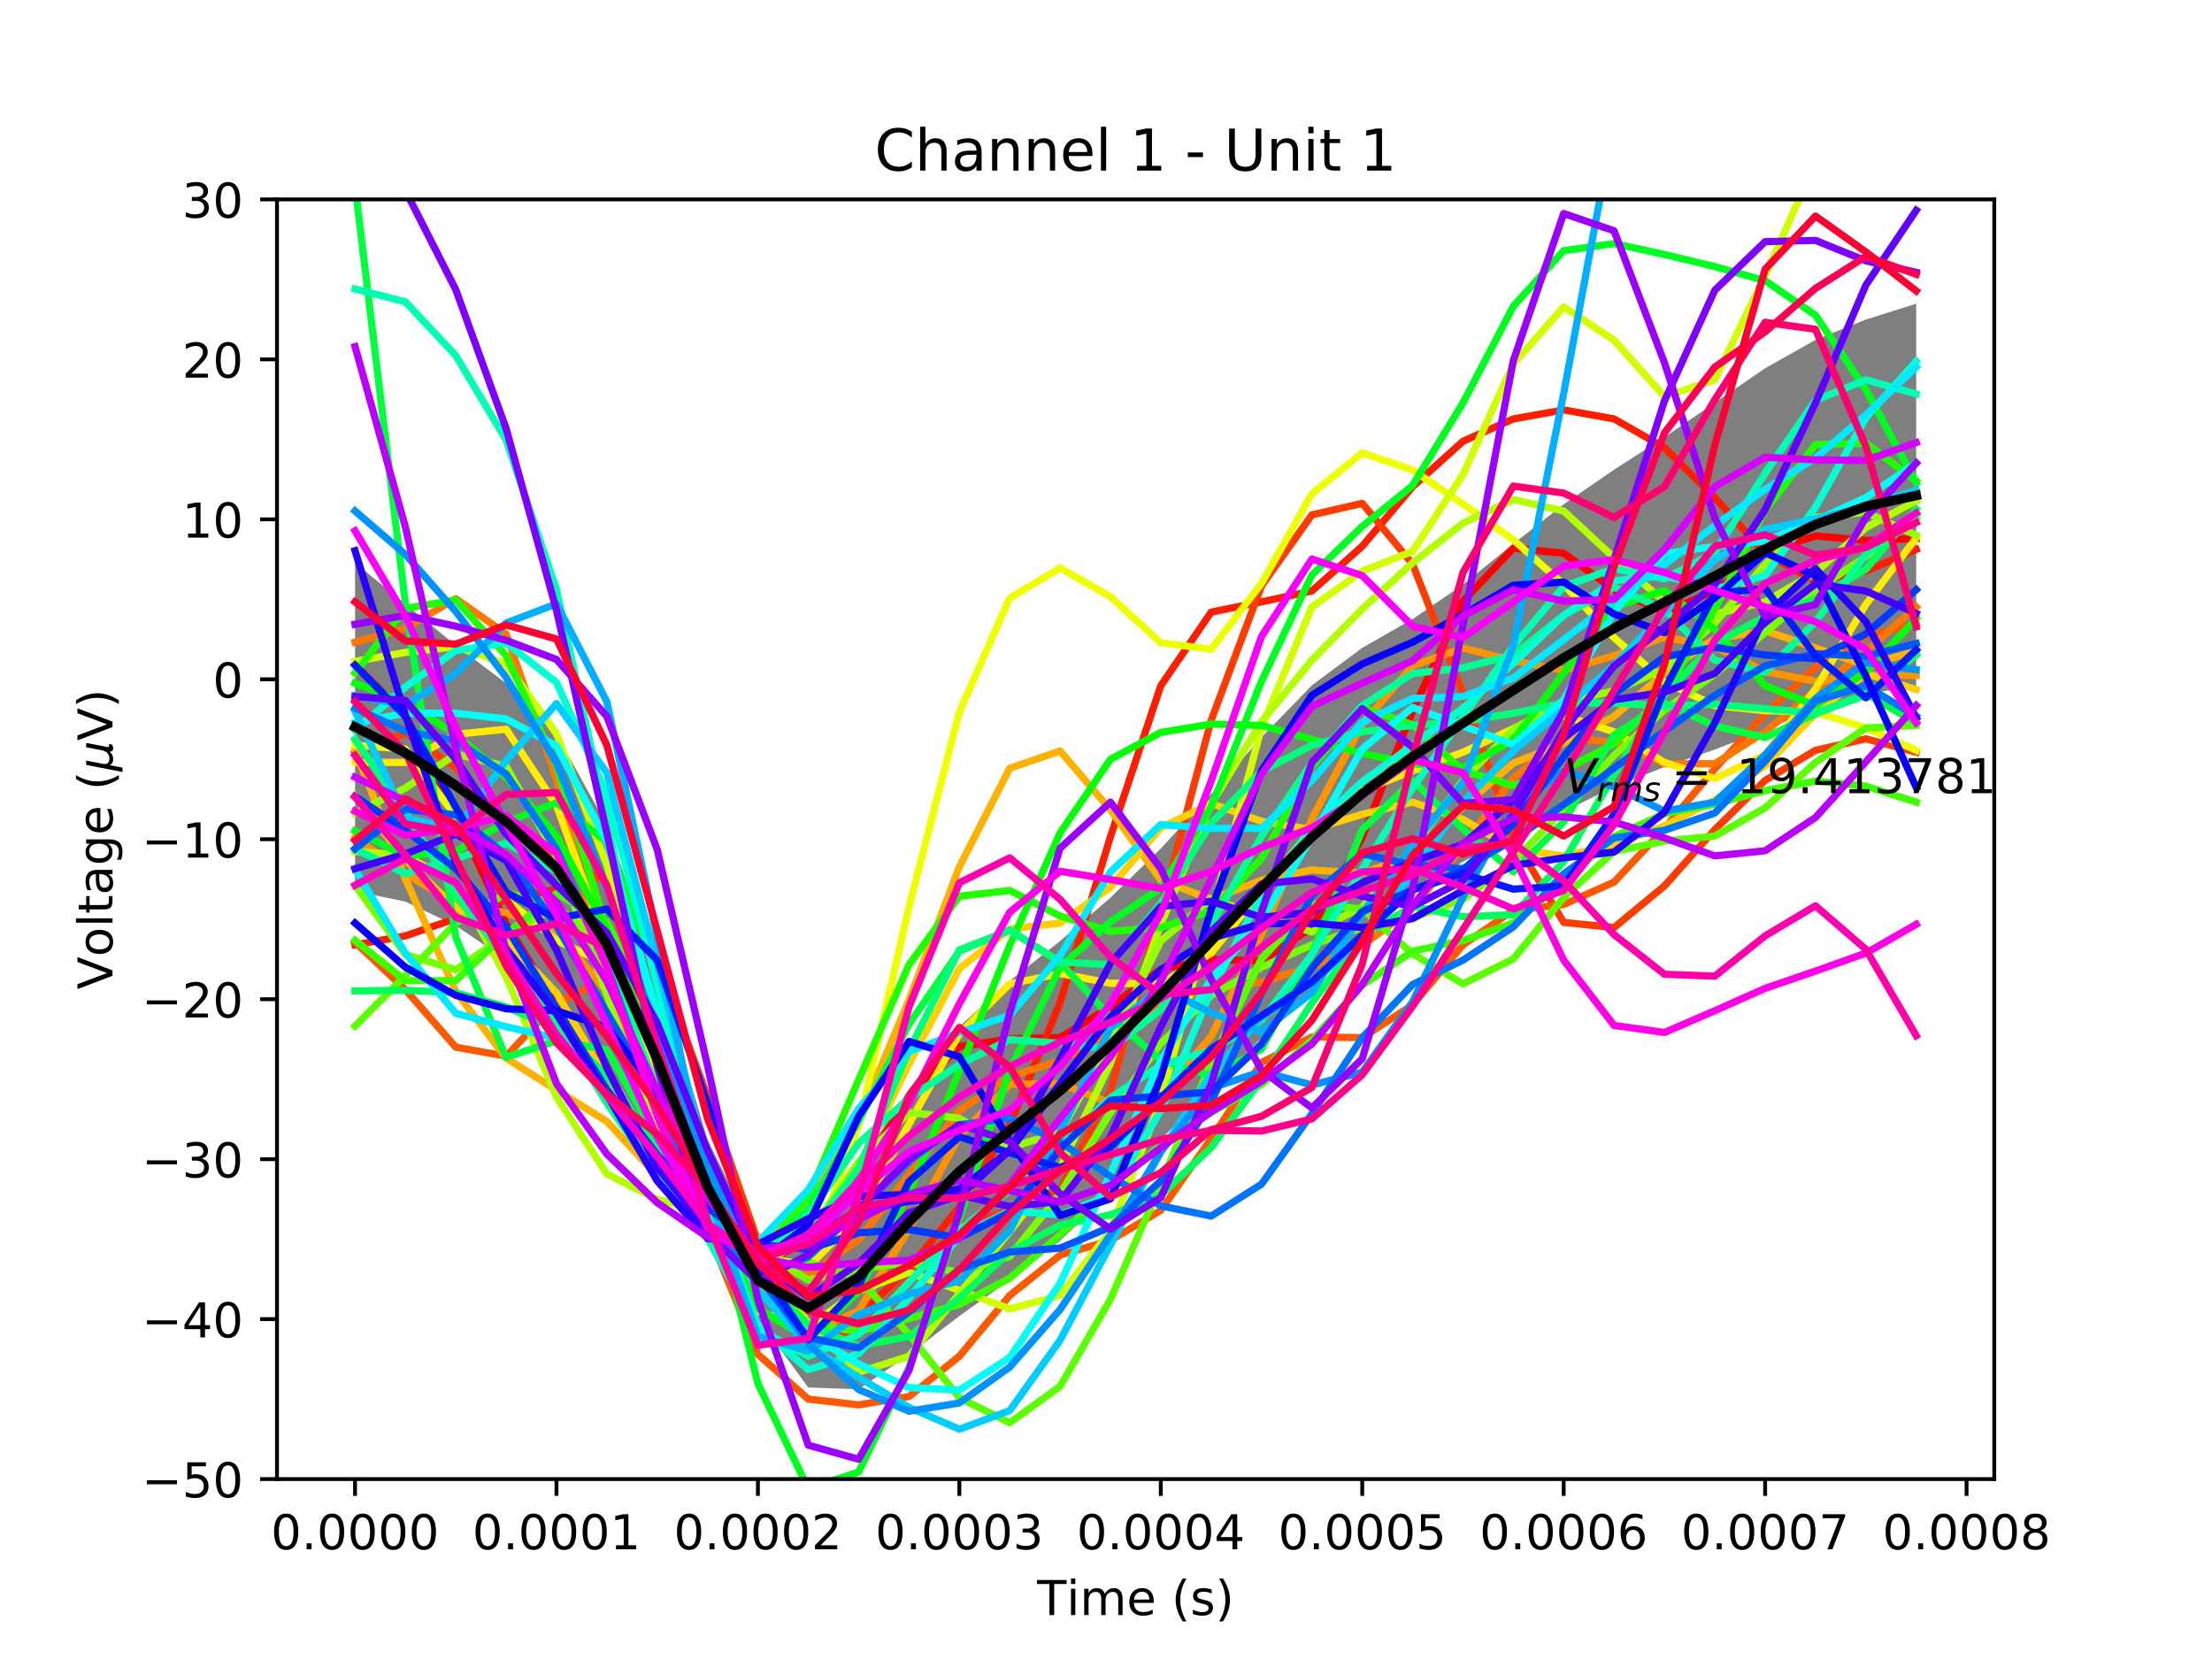 <?xml version="1.0" encoding="utf-8" standalone="no"?>
<!DOCTYPE svg PUBLIC "-//W3C//DTD SVG 1.1//EN"
  "http://www.w3.org/Graphics/SVG/1.1/DTD/svg11.dtd">
<!-- Created with matplotlib (http://matplotlib.org/) -->
<svg height="345pt" version="1.1" viewBox="0 0 460 345" width="460pt" xmlns="http://www.w3.org/2000/svg" xmlns:xlink="http://www.w3.org/1999/xlink">
 <defs>
  <style type="text/css">
*{stroke-linecap:butt;stroke-linejoin:round;}
  </style>
 </defs>
 <g id="figure_1">
  <g id="patch_1">
   <path d="M 0 345.6 
L 460.8 345.6 
L 460.8 0 
L 0 0 
z
" style="fill:#ffffff;"/>
  </g>
  <g id="axes_1">
   <g id="patch_2">
    <path d="M 57.6 307.584 
L 414.72 307.584 
L 414.72 41.472 
L 57.6 41.472 
z
" style="fill:#ffffff;"/>
   </g>
   <g id="PolyCollection_1">
    <defs>
     <path d="M 73.833 -228.561 
L 73.833 -160.279 
L 84.305 -158.103 
L 94.778 -153.106 
L 105.251 -146.017 
L 115.724 -137.198 
L 126.196 -124.407 
L 136.669 -106.783 
L 147.142 -88.962 
L 157.615 -71.308 
L 168.087 -57.067 
L 178.56 -56.685 
L 189.033 -63.905 
L 199.505 -71.922 
L 209.978 -79.41 
L 220.451 -87.585 
L 230.924 -97.547 
L 241.396 -108.603 
L 251.869 -119.35 
L 262.342 -129.732 
L 272.815 -139.986 
L 283.287 -150.265 
L 293.76 -159.583 
L 304.233 -166.422 
L 314.705 -171.606 
L 325.178 -176.845 
L 335.651 -181.948 
L 346.124 -186.104 
L 356.596 -189.717 
L 367.069 -193.8 
L 377.542 -198.159 
L 388.015 -201.444 
L 398.487 -202.691 
L 398.487 -282.442 
L 398.487 -282.442 
L 388.015 -279.147 
L 377.542 -274.926 
L 367.069 -269.014 
L 356.596 -261.843 
L 346.124 -254.673 
L 335.651 -247.922 
L 325.178 -240.724 
L 314.705 -232.511 
L 304.233 -224.032 
L 293.76 -216.85 
L 283.287 -210.878 
L 272.815 -203.083 
L 262.342 -192.274 
L 251.869 -180.473 
L 241.396 -169.148 
L 230.924 -158.922 
L 220.451 -149.902 
L 209.978 -141.609 
L 199.505 -132.119 
L 189.033 -119.104 
L 178.56 -103.47 
L 168.087 -90.119 
L 157.615 -87.263 
L 147.142 -108.535 
L 136.669 -143.845 
L 126.196 -173.971 
L 115.724 -192.966 
L 105.251 -203.5 
L 94.778 -211.403 
L 84.305 -219.962 
L 73.833 -228.561 
z
" id="m55d77e8165"/>
    </defs>
    <g clip-path="url(#p55bfe9fba0)">
     <use style="fill-opacity:0.5;" x="0" xlink:href="#m55d77e8165" y="345.6"/>
    </g>
   </g>
   <g id="matplotlib.axis_1">
    <g id="xtick_1">
     <g id="line2d_1">
      <defs>
       <path d="M 0 0 
L 0 3.5 
" id="m52a5c3c9a5" style="stroke:#000000;stroke-width:0.8;"/>
      </defs>
      <g>
       <use style="stroke:#000000;stroke-width:0.8;" x="73.833" xlink:href="#m52a5c3c9a5" y="307.584"/>
      </g>
     </g>
     <g id="text_1">
      <!-- 0.0000 -->
      <defs>
       <path d="M 31.781 66.406 
Q 24.172 66.406 20.328 58.906 
Q 16.5 51.422 16.5 36.375 
Q 16.5 21.391 20.328 13.891 
Q 24.172 6.391 31.781 6.391 
Q 39.453 6.391 43.281 13.891 
Q 47.125 21.391 47.125 36.375 
Q 47.125 51.422 43.281 58.906 
Q 39.453 66.406 31.781 66.406 
z
M 31.781 74.219 
Q 44.047 74.219 50.516 64.516 
Q 56.984 54.828 56.984 36.375 
Q 56.984 17.969 50.516 8.266 
Q 44.047 -1.422 31.781 -1.422 
Q 19.531 -1.422 13.062 8.266 
Q 6.594 17.969 6.594 36.375 
Q 6.594 54.828 13.062 64.516 
Q 19.531 74.219 31.781 74.219 
z
" id="DejaVuSans-30"/>
       <path d="M 10.688 12.406 
L 21 12.406 
L 21 0 
L 10.688 0 
z
" id="DejaVuSans-2e"/>
      </defs>
      <g transform="translate(56.337 322.182)scale(0.1 -0.1)">
       <use xlink:href="#DejaVuSans-30"/>
       <use x="63.623" xlink:href="#DejaVuSans-2e"/>
       <use x="95.41" xlink:href="#DejaVuSans-30"/>
       <use x="159.033" xlink:href="#DejaVuSans-30"/>
       <use x="222.656" xlink:href="#DejaVuSans-30"/>
       <use x="286.279" xlink:href="#DejaVuSans-30"/>
      </g>
     </g>
    </g>
    <g id="xtick_2">
     <g id="line2d_2">
      <g>
       <use style="stroke:#000000;stroke-width:0.8;" x="115.724" xlink:href="#m52a5c3c9a5" y="307.584"/>
      </g>
     </g>
     <g id="text_2">
      <!-- 0.0001 -->
      <defs>
       <path d="M 12.406 8.297 
L 28.516 8.297 
L 28.516 63.922 
L 10.984 60.406 
L 10.984 69.391 
L 28.422 72.906 
L 38.281 72.906 
L 38.281 8.297 
L 54.391 8.297 
L 54.391 0 
L 12.406 0 
z
" id="DejaVuSans-31"/>
      </defs>
      <g transform="translate(98.228 322.182)scale(0.1 -0.1)">
       <use xlink:href="#DejaVuSans-30"/>
       <use x="63.623" xlink:href="#DejaVuSans-2e"/>
       <use x="95.41" xlink:href="#DejaVuSans-30"/>
       <use x="159.033" xlink:href="#DejaVuSans-30"/>
       <use x="222.656" xlink:href="#DejaVuSans-30"/>
       <use x="286.279" xlink:href="#DejaVuSans-31"/>
      </g>
     </g>
    </g>
    <g id="xtick_3">
     <g id="line2d_3">
      <g>
       <use style="stroke:#000000;stroke-width:0.8;" x="157.615" xlink:href="#m52a5c3c9a5" y="307.584"/>
      </g>
     </g>
     <g id="text_3">
      <!-- 0.0002 -->
      <defs>
       <path d="M 19.188 8.297 
L 53.609 8.297 
L 53.609 0 
L 7.328 0 
L 7.328 8.297 
Q 12.938 14.109 22.625 23.891 
Q 32.328 33.688 34.812 36.531 
Q 39.547 41.844 41.422 45.531 
Q 43.312 49.219 43.312 52.781 
Q 43.312 58.594 39.234 62.25 
Q 35.156 65.922 28.609 65.922 
Q 23.969 65.922 18.812 64.312 
Q 13.672 62.703 7.812 59.422 
L 7.812 69.391 
Q 13.766 71.781 18.938 73 
Q 24.125 74.219 28.422 74.219 
Q 39.75 74.219 46.484 68.547 
Q 53.219 62.891 53.219 53.422 
Q 53.219 48.922 51.531 44.891 
Q 49.859 40.875 45.406 35.406 
Q 44.188 33.984 37.641 27.219 
Q 31.109 20.453 19.188 8.297 
z
" id="DejaVuSans-32"/>
      </defs>
      <g transform="translate(140.119 322.182)scale(0.1 -0.1)">
       <use xlink:href="#DejaVuSans-30"/>
       <use x="63.623" xlink:href="#DejaVuSans-2e"/>
       <use x="95.41" xlink:href="#DejaVuSans-30"/>
       <use x="159.033" xlink:href="#DejaVuSans-30"/>
       <use x="222.656" xlink:href="#DejaVuSans-30"/>
       <use x="286.279" xlink:href="#DejaVuSans-32"/>
      </g>
     </g>
    </g>
    <g id="xtick_4">
     <g id="line2d_4">
      <g>
       <use style="stroke:#000000;stroke-width:0.8;" x="199.505" xlink:href="#m52a5c3c9a5" y="307.584"/>
      </g>
     </g>
     <g id="text_4">
      <!-- 0.0003 -->
      <defs>
       <path d="M 40.578 39.312 
Q 47.656 37.797 51.625 33 
Q 55.609 28.219 55.609 21.188 
Q 55.609 10.406 48.188 4.484 
Q 40.766 -1.422 27.094 -1.422 
Q 22.516 -1.422 17.656 -0.516 
Q 12.797 0.391 7.625 2.203 
L 7.625 11.719 
Q 11.719 9.328 16.594 8.109 
Q 21.484 6.891 26.812 6.891 
Q 36.078 6.891 40.938 10.547 
Q 45.797 14.203 45.797 21.188 
Q 45.797 27.641 41.281 31.266 
Q 36.766 34.906 28.719 34.906 
L 20.219 34.906 
L 20.219 43.016 
L 29.109 43.016 
Q 36.375 43.016 40.234 45.922 
Q 44.094 48.828 44.094 54.297 
Q 44.094 59.906 40.109 62.906 
Q 36.141 65.922 28.719 65.922 
Q 24.656 65.922 20.016 65.031 
Q 15.375 64.156 9.812 62.312 
L 9.812 71.094 
Q 15.438 72.656 20.344 73.438 
Q 25.25 74.219 29.594 74.219 
Q 40.828 74.219 47.359 69.109 
Q 53.906 64.016 53.906 55.328 
Q 53.906 49.266 50.438 45.094 
Q 46.969 40.922 40.578 39.312 
z
" id="DejaVuSans-33"/>
      </defs>
      <g transform="translate(182.01 322.182)scale(0.1 -0.1)">
       <use xlink:href="#DejaVuSans-30"/>
       <use x="63.623" xlink:href="#DejaVuSans-2e"/>
       <use x="95.41" xlink:href="#DejaVuSans-30"/>
       <use x="159.033" xlink:href="#DejaVuSans-30"/>
       <use x="222.656" xlink:href="#DejaVuSans-30"/>
       <use x="286.279" xlink:href="#DejaVuSans-33"/>
      </g>
     </g>
    </g>
    <g id="xtick_5">
     <g id="line2d_5">
      <g>
       <use style="stroke:#000000;stroke-width:0.8;" x="241.396" xlink:href="#m52a5c3c9a5" y="307.584"/>
      </g>
     </g>
     <g id="text_5">
      <!-- 0.0004 -->
      <defs>
       <path d="M 37.797 64.312 
L 12.891 25.391 
L 37.797 25.391 
z
M 35.203 72.906 
L 47.609 72.906 
L 47.609 25.391 
L 58.016 25.391 
L 58.016 17.188 
L 47.609 17.188 
L 47.609 0 
L 37.797 0 
L 37.797 17.188 
L 4.891 17.188 
L 4.891 26.703 
z
" id="DejaVuSans-34"/>
      </defs>
      <g transform="translate(223.901 322.182)scale(0.1 -0.1)">
       <use xlink:href="#DejaVuSans-30"/>
       <use x="63.623" xlink:href="#DejaVuSans-2e"/>
       <use x="95.41" xlink:href="#DejaVuSans-30"/>
       <use x="159.033" xlink:href="#DejaVuSans-30"/>
       <use x="222.656" xlink:href="#DejaVuSans-30"/>
       <use x="286.279" xlink:href="#DejaVuSans-34"/>
      </g>
     </g>
    </g>
    <g id="xtick_6">
     <g id="line2d_6">
      <g>
       <use style="stroke:#000000;stroke-width:0.8;" x="283.287" xlink:href="#m52a5c3c9a5" y="307.584"/>
      </g>
     </g>
     <g id="text_6">
      <!-- 0.0005 -->
      <defs>
       <path d="M 10.797 72.906 
L 49.516 72.906 
L 49.516 64.594 
L 19.828 64.594 
L 19.828 46.734 
Q 21.969 47.469 24.109 47.828 
Q 26.266 48.188 28.422 48.188 
Q 40.625 48.188 47.75 41.5 
Q 54.891 34.812 54.891 23.391 
Q 54.891 11.625 47.562 5.094 
Q 40.234 -1.422 26.906 -1.422 
Q 22.312 -1.422 17.547 -0.641 
Q 12.797 0.141 7.719 1.703 
L 7.719 11.625 
Q 12.109 9.234 16.797 8.062 
Q 21.484 6.891 26.703 6.891 
Q 35.156 6.891 40.078 11.328 
Q 45.016 15.766 45.016 23.391 
Q 45.016 31 40.078 35.438 
Q 35.156 39.891 26.703 39.891 
Q 22.75 39.891 18.812 39.016 
Q 14.891 38.141 10.797 36.281 
z
" id="DejaVuSans-35"/>
      </defs>
      <g transform="translate(265.792 322.182)scale(0.1 -0.1)">
       <use xlink:href="#DejaVuSans-30"/>
       <use x="63.623" xlink:href="#DejaVuSans-2e"/>
       <use x="95.41" xlink:href="#DejaVuSans-30"/>
       <use x="159.033" xlink:href="#DejaVuSans-30"/>
       <use x="222.656" xlink:href="#DejaVuSans-30"/>
       <use x="286.279" xlink:href="#DejaVuSans-35"/>
      </g>
     </g>
    </g>
    <g id="xtick_7">
     <g id="line2d_7">
      <g>
       <use style="stroke:#000000;stroke-width:0.8;" x="325.178" xlink:href="#m52a5c3c9a5" y="307.584"/>
      </g>
     </g>
     <g id="text_7">
      <!-- 0.0006 -->
      <defs>
       <path d="M 33.016 40.375 
Q 26.375 40.375 22.484 35.828 
Q 18.609 31.297 18.609 23.391 
Q 18.609 15.531 22.484 10.953 
Q 26.375 6.391 33.016 6.391 
Q 39.656 6.391 43.531 10.953 
Q 47.406 15.531 47.406 23.391 
Q 47.406 31.297 43.531 35.828 
Q 39.656 40.375 33.016 40.375 
z
M 52.594 71.297 
L 52.594 62.312 
Q 48.875 64.062 45.094 64.984 
Q 41.312 65.922 37.594 65.922 
Q 27.828 65.922 22.672 59.328 
Q 17.531 52.734 16.797 39.406 
Q 19.672 43.656 24.016 45.922 
Q 28.375 48.188 33.594 48.188 
Q 44.578 48.188 50.953 41.516 
Q 57.328 34.859 57.328 23.391 
Q 57.328 12.156 50.688 5.359 
Q 44.047 -1.422 33.016 -1.422 
Q 20.359 -1.422 13.672 8.266 
Q 6.984 17.969 6.984 36.375 
Q 6.984 53.656 15.188 63.938 
Q 23.391 74.219 37.203 74.219 
Q 40.922 74.219 44.703 73.484 
Q 48.484 72.75 52.594 71.297 
z
" id="DejaVuSans-36"/>
      </defs>
      <g transform="translate(307.683 322.182)scale(0.1 -0.1)">
       <use xlink:href="#DejaVuSans-30"/>
       <use x="63.623" xlink:href="#DejaVuSans-2e"/>
       <use x="95.41" xlink:href="#DejaVuSans-30"/>
       <use x="159.033" xlink:href="#DejaVuSans-30"/>
       <use x="222.656" xlink:href="#DejaVuSans-30"/>
       <use x="286.279" xlink:href="#DejaVuSans-36"/>
      </g>
     </g>
    </g>
    <g id="xtick_8">
     <g id="line2d_8">
      <g>
       <use style="stroke:#000000;stroke-width:0.8;" x="367.069" xlink:href="#m52a5c3c9a5" y="307.584"/>
      </g>
     </g>
     <g id="text_8">
      <!-- 0.0007 -->
      <defs>
       <path d="M 8.203 72.906 
L 55.078 72.906 
L 55.078 68.703 
L 28.609 0 
L 18.312 0 
L 43.219 64.594 
L 8.203 64.594 
z
" id="DejaVuSans-37"/>
      </defs>
      <g transform="translate(349.574 322.182)scale(0.1 -0.1)">
       <use xlink:href="#DejaVuSans-30"/>
       <use x="63.623" xlink:href="#DejaVuSans-2e"/>
       <use x="95.41" xlink:href="#DejaVuSans-30"/>
       <use x="159.033" xlink:href="#DejaVuSans-30"/>
       <use x="222.656" xlink:href="#DejaVuSans-30"/>
       <use x="286.279" xlink:href="#DejaVuSans-37"/>
      </g>
     </g>
    </g>
    <g id="xtick_9">
     <g id="line2d_9">
      <g>
       <use style="stroke:#000000;stroke-width:0.8;" x="408.96" xlink:href="#m52a5c3c9a5" y="307.584"/>
      </g>
     </g>
     <g id="text_9">
      <!-- 0.0008 -->
      <defs>
       <path d="M 31.781 34.625 
Q 24.75 34.625 20.719 30.859 
Q 16.703 27.094 16.703 20.516 
Q 16.703 13.922 20.719 10.156 
Q 24.75 6.391 31.781 6.391 
Q 38.812 6.391 42.859 10.172 
Q 46.922 13.969 46.922 20.516 
Q 46.922 27.094 42.891 30.859 
Q 38.875 34.625 31.781 34.625 
z
M 21.922 38.812 
Q 15.578 40.375 12.031 44.719 
Q 8.5 49.078 8.5 55.328 
Q 8.5 64.062 14.719 69.141 
Q 20.953 74.219 31.781 74.219 
Q 42.672 74.219 48.875 69.141 
Q 55.078 64.062 55.078 55.328 
Q 55.078 49.078 51.531 44.719 
Q 48 40.375 41.703 38.812 
Q 48.828 37.156 52.797 32.312 
Q 56.781 27.484 56.781 20.516 
Q 56.781 9.906 50.312 4.234 
Q 43.844 -1.422 31.781 -1.422 
Q 19.734 -1.422 13.25 4.234 
Q 6.781 9.906 6.781 20.516 
Q 6.781 27.484 10.781 32.312 
Q 14.797 37.156 21.922 38.812 
z
M 18.312 54.391 
Q 18.312 48.734 21.844 45.562 
Q 25.391 42.391 31.781 42.391 
Q 38.141 42.391 41.719 45.562 
Q 45.312 48.734 45.312 54.391 
Q 45.312 60.062 41.719 63.234 
Q 38.141 66.406 31.781 66.406 
Q 25.391 66.406 21.844 63.234 
Q 18.312 60.062 18.312 54.391 
z
" id="DejaVuSans-38"/>
      </defs>
      <g transform="translate(391.465 322.182)scale(0.1 -0.1)">
       <use xlink:href="#DejaVuSans-30"/>
       <use x="63.623" xlink:href="#DejaVuSans-2e"/>
       <use x="95.41" xlink:href="#DejaVuSans-30"/>
       <use x="159.033" xlink:href="#DejaVuSans-30"/>
       <use x="222.656" xlink:href="#DejaVuSans-30"/>
       <use x="286.279" xlink:href="#DejaVuSans-38"/>
      </g>
     </g>
    </g>
    <g id="text_10">
     <!-- Time (s) -->
     <defs>
      <path d="M -0.297 72.906 
L 61.375 72.906 
L 61.375 64.594 
L 35.5 64.594 
L 35.5 0 
L 25.594 0 
L 25.594 64.594 
L -0.297 64.594 
z
" id="DejaVuSans-54"/>
      <path d="M 9.422 54.688 
L 18.406 54.688 
L 18.406 0 
L 9.422 0 
z
M 9.422 75.984 
L 18.406 75.984 
L 18.406 64.594 
L 9.422 64.594 
z
" id="DejaVuSans-69"/>
      <path d="M 52 44.188 
Q 55.375 50.25 60.062 53.125 
Q 64.75 56 71.094 56 
Q 79.641 56 84.281 50.016 
Q 88.922 44.047 88.922 33.016 
L 88.922 0 
L 79.891 0 
L 79.891 32.719 
Q 79.891 40.578 77.094 44.375 
Q 74.312 48.188 68.609 48.188 
Q 61.625 48.188 57.562 43.547 
Q 53.516 38.922 53.516 30.906 
L 53.516 0 
L 44.484 0 
L 44.484 32.719 
Q 44.484 40.625 41.703 44.406 
Q 38.922 48.188 33.109 48.188 
Q 26.219 48.188 22.156 43.531 
Q 18.109 38.875 18.109 30.906 
L 18.109 0 
L 9.078 0 
L 9.078 54.688 
L 18.109 54.688 
L 18.109 46.188 
Q 21.188 51.219 25.484 53.609 
Q 29.781 56 35.688 56 
Q 41.656 56 45.828 52.969 
Q 50 49.953 52 44.188 
z
" id="DejaVuSans-6d"/>
      <path d="M 56.203 29.594 
L 56.203 25.203 
L 14.891 25.203 
Q 15.484 15.922 20.484 11.062 
Q 25.484 6.203 34.422 6.203 
Q 39.594 6.203 44.453 7.469 
Q 49.312 8.734 54.109 11.281 
L 54.109 2.781 
Q 49.266 0.734 44.188 -0.344 
Q 39.109 -1.422 33.891 -1.422 
Q 20.797 -1.422 13.156 6.188 
Q 5.516 13.812 5.516 26.812 
Q 5.516 40.234 12.766 48.109 
Q 20.016 56 32.328 56 
Q 43.359 56 49.781 48.891 
Q 56.203 41.797 56.203 29.594 
z
M 47.219 32.234 
Q 47.125 39.594 43.094 43.984 
Q 39.062 48.391 32.422 48.391 
Q 24.906 48.391 20.391 44.141 
Q 15.875 39.891 15.188 32.172 
z
" id="DejaVuSans-65"/>
      <path id="DejaVuSans-20"/>
      <path d="M 31 75.875 
Q 24.469 64.656 21.281 53.656 
Q 18.109 42.672 18.109 31.391 
Q 18.109 20.125 21.312 9.062 
Q 24.516 -2 31 -13.188 
L 23.188 -13.188 
Q 15.875 -1.703 12.234 9.375 
Q 8.594 20.453 8.594 31.391 
Q 8.594 42.281 12.203 53.312 
Q 15.828 64.359 23.188 75.875 
z
" id="DejaVuSans-28"/>
      <path d="M 44.281 53.078 
L 44.281 44.578 
Q 40.484 46.531 36.375 47.5 
Q 32.281 48.484 27.875 48.484 
Q 21.188 48.484 17.844 46.438 
Q 14.5 44.391 14.5 40.281 
Q 14.5 37.156 16.891 35.375 
Q 19.281 33.594 26.516 31.984 
L 29.594 31.297 
Q 39.156 29.25 43.188 25.516 
Q 47.219 21.781 47.219 15.094 
Q 47.219 7.469 41.188 3.016 
Q 35.156 -1.422 24.609 -1.422 
Q 20.219 -1.422 15.453 -0.562 
Q 10.688 0.297 5.422 2 
L 5.422 11.281 
Q 10.406 8.688 15.234 7.391 
Q 20.062 6.109 24.812 6.109 
Q 31.156 6.109 34.562 8.281 
Q 37.984 10.453 37.984 14.406 
Q 37.984 18.062 35.516 20.016 
Q 33.062 21.969 24.703 23.781 
L 21.578 24.516 
Q 13.234 26.266 9.516 29.906 
Q 5.812 33.547 5.812 39.891 
Q 5.812 47.609 11.281 51.797 
Q 16.75 56 26.812 56 
Q 31.781 56 36.172 55.266 
Q 40.578 54.547 44.281 53.078 
z
" id="DejaVuSans-73"/>
      <path d="M 8.016 75.875 
L 15.828 75.875 
Q 23.141 64.359 26.781 53.312 
Q 30.422 42.281 30.422 31.391 
Q 30.422 20.453 26.781 9.375 
Q 23.141 -1.703 15.828 -13.188 
L 8.016 -13.188 
Q 14.5 -2 17.703 9.062 
Q 20.906 20.125 20.906 31.391 
Q 20.906 42.672 17.703 53.656 
Q 14.5 64.656 8.016 75.875 
z
" id="DejaVuSans-29"/>
     </defs>
     <g transform="translate(215.677 335.861)scale(0.1 -0.1)">
      <use xlink:href="#DejaVuSans-54"/>
      <use x="61.037" xlink:href="#DejaVuSans-69"/>
      <use x="88.82" xlink:href="#DejaVuSans-6d"/>
      <use x="186.232" xlink:href="#DejaVuSans-65"/>
      <use x="247.756" xlink:href="#DejaVuSans-20"/>
      <use x="279.543" xlink:href="#DejaVuSans-28"/>
      <use x="318.557" xlink:href="#DejaVuSans-73"/>
      <use x="370.656" xlink:href="#DejaVuSans-29"/>
     </g>
    </g>
   </g>
   <g id="matplotlib.axis_2">
    <g id="ytick_1">
     <g id="line2d_10">
      <defs>
       <path d="M 0 0 
L -3.5 0 
" id="m92a6d8a7ca" style="stroke:#000000;stroke-width:0.8;"/>
      </defs>
      <g>
       <use style="stroke:#000000;stroke-width:0.8;" x="57.6" xlink:href="#m92a6d8a7ca" y="307.584"/>
      </g>
     </g>
     <g id="text_11">
      <!-- −50 -->
      <defs>
       <path d="M 10.594 35.5 
L 73.188 35.5 
L 73.188 27.203 
L 10.594 27.203 
z
" id="DejaVuSans-2212"/>
      </defs>
      <g transform="translate(29.495 311.383)scale(0.1 -0.1)">
       <use xlink:href="#DejaVuSans-2212"/>
       <use x="83.789" xlink:href="#DejaVuSans-35"/>
       <use x="147.412" xlink:href="#DejaVuSans-30"/>
      </g>
     </g>
    </g>
    <g id="ytick_2">
     <g id="line2d_11">
      <g>
       <use style="stroke:#000000;stroke-width:0.8;" x="57.6" xlink:href="#m92a6d8a7ca" y="274.32"/>
      </g>
     </g>
     <g id="text_12">
      <!-- −40 -->
      <g transform="translate(29.495 278.119)scale(0.1 -0.1)">
       <use xlink:href="#DejaVuSans-2212"/>
       <use x="83.789" xlink:href="#DejaVuSans-34"/>
       <use x="147.412" xlink:href="#DejaVuSans-30"/>
      </g>
     </g>
    </g>
    <g id="ytick_3">
     <g id="line2d_12">
      <g>
       <use style="stroke:#000000;stroke-width:0.8;" x="57.6" xlink:href="#m92a6d8a7ca" y="241.056"/>
      </g>
     </g>
     <g id="text_13">
      <!-- −30 -->
      <g transform="translate(29.495 244.855)scale(0.1 -0.1)">
       <use xlink:href="#DejaVuSans-2212"/>
       <use x="83.789" xlink:href="#DejaVuSans-33"/>
       <use x="147.412" xlink:href="#DejaVuSans-30"/>
      </g>
     </g>
    </g>
    <g id="ytick_4">
     <g id="line2d_13">
      <g>
       <use style="stroke:#000000;stroke-width:0.8;" x="57.6" xlink:href="#m92a6d8a7ca" y="207.792"/>
      </g>
     </g>
     <g id="text_14">
      <!-- −20 -->
      <g transform="translate(29.495 211.591)scale(0.1 -0.1)">
       <use xlink:href="#DejaVuSans-2212"/>
       <use x="83.789" xlink:href="#DejaVuSans-32"/>
       <use x="147.412" xlink:href="#DejaVuSans-30"/>
      </g>
     </g>
    </g>
    <g id="ytick_5">
     <g id="line2d_14">
      <g>
       <use style="stroke:#000000;stroke-width:0.8;" x="57.6" xlink:href="#m92a6d8a7ca" y="174.528"/>
      </g>
     </g>
     <g id="text_15">
      <!-- −10 -->
      <g transform="translate(29.495 178.327)scale(0.1 -0.1)">
       <use xlink:href="#DejaVuSans-2212"/>
       <use x="83.789" xlink:href="#DejaVuSans-31"/>
       <use x="147.412" xlink:href="#DejaVuSans-30"/>
      </g>
     </g>
    </g>
    <g id="ytick_6">
     <g id="line2d_15">
      <g>
       <use style="stroke:#000000;stroke-width:0.8;" x="57.6" xlink:href="#m92a6d8a7ca" y="141.264"/>
      </g>
     </g>
     <g id="text_16">
      <!-- 0 -->
      <g transform="translate(44.237 145.063)scale(0.1 -0.1)">
       <use xlink:href="#DejaVuSans-30"/>
      </g>
     </g>
    </g>
    <g id="ytick_7">
     <g id="line2d_16">
      <g>
       <use style="stroke:#000000;stroke-width:0.8;" x="57.6" xlink:href="#m92a6d8a7ca" y="108"/>
      </g>
     </g>
     <g id="text_17">
      <!-- 10 -->
      <g transform="translate(37.875 111.799)scale(0.1 -0.1)">
       <use xlink:href="#DejaVuSans-31"/>
       <use x="63.623" xlink:href="#DejaVuSans-30"/>
      </g>
     </g>
    </g>
    <g id="ytick_8">
     <g id="line2d_17">
      <g>
       <use style="stroke:#000000;stroke-width:0.8;" x="57.6" xlink:href="#m92a6d8a7ca" y="74.736"/>
      </g>
     </g>
     <g id="text_18">
      <!-- 20 -->
      <g transform="translate(37.875 78.535)scale(0.1 -0.1)">
       <use xlink:href="#DejaVuSans-32"/>
       <use x="63.623" xlink:href="#DejaVuSans-30"/>
      </g>
     </g>
    </g>
    <g id="ytick_9">
     <g id="line2d_18">
      <g>
       <use style="stroke:#000000;stroke-width:0.8;" x="57.6" xlink:href="#m92a6d8a7ca" y="41.472"/>
      </g>
     </g>
     <g id="text_19">
      <!-- 30 -->
      <g transform="translate(37.875 45.271)scale(0.1 -0.1)">
       <use xlink:href="#DejaVuSans-33"/>
       <use x="63.623" xlink:href="#DejaVuSans-30"/>
      </g>
     </g>
    </g>
    <g id="text_20">
     <!-- Voltage ($\mu$V) -->
     <defs>
      <path d="M 28.609 0 
L 0.781 72.906 
L 11.078 72.906 
L 34.188 11.531 
L 57.328 72.906 
L 67.578 72.906 
L 39.797 0 
z
" id="DejaVuSans-56"/>
      <path d="M 30.609 48.391 
Q 23.391 48.391 19.188 42.75 
Q 14.984 37.109 14.984 27.297 
Q 14.984 17.484 19.156 11.844 
Q 23.344 6.203 30.609 6.203 
Q 37.797 6.203 41.984 11.859 
Q 46.188 17.531 46.188 27.297 
Q 46.188 37.016 41.984 42.703 
Q 37.797 48.391 30.609 48.391 
z
M 30.609 56 
Q 42.328 56 49.016 48.375 
Q 55.719 40.766 55.719 27.297 
Q 55.719 13.875 49.016 6.219 
Q 42.328 -1.422 30.609 -1.422 
Q 18.844 -1.422 12.172 6.219 
Q 5.516 13.875 5.516 27.297 
Q 5.516 40.766 12.172 48.375 
Q 18.844 56 30.609 56 
z
" id="DejaVuSans-6f"/>
      <path d="M 9.422 75.984 
L 18.406 75.984 
L 18.406 0 
L 9.422 0 
z
" id="DejaVuSans-6c"/>
      <path d="M 18.312 70.219 
L 18.312 54.688 
L 36.812 54.688 
L 36.812 47.703 
L 18.312 47.703 
L 18.312 18.016 
Q 18.312 11.328 20.141 9.422 
Q 21.969 7.516 27.594 7.516 
L 36.812 7.516 
L 36.812 0 
L 27.594 0 
Q 17.188 0 13.234 3.875 
Q 9.281 7.766 9.281 18.016 
L 9.281 47.703 
L 2.688 47.703 
L 2.688 54.688 
L 9.281 54.688 
L 9.281 70.219 
z
" id="DejaVuSans-74"/>
      <path d="M 34.281 27.484 
Q 23.391 27.484 19.188 25 
Q 14.984 22.516 14.984 16.5 
Q 14.984 11.719 18.141 8.906 
Q 21.297 6.109 26.703 6.109 
Q 34.188 6.109 38.703 11.406 
Q 43.219 16.703 43.219 25.484 
L 43.219 27.484 
z
M 52.203 31.203 
L 52.203 0 
L 43.219 0 
L 43.219 8.297 
Q 40.141 3.328 35.547 0.953 
Q 30.953 -1.422 24.312 -1.422 
Q 15.922 -1.422 10.953 3.297 
Q 6 8.016 6 15.922 
Q 6 25.141 12.172 29.828 
Q 18.359 34.516 30.609 34.516 
L 43.219 34.516 
L 43.219 35.406 
Q 43.219 41.609 39.141 45 
Q 35.062 48.391 27.688 48.391 
Q 23 48.391 18.547 47.266 
Q 14.109 46.141 10.016 43.891 
L 10.016 52.203 
Q 14.938 54.109 19.578 55.047 
Q 24.219 56 28.609 56 
Q 40.484 56 46.344 49.844 
Q 52.203 43.703 52.203 31.203 
z
" id="DejaVuSans-61"/>
      <path d="M 45.406 27.984 
Q 45.406 37.75 41.375 43.109 
Q 37.359 48.484 30.078 48.484 
Q 22.859 48.484 18.828 43.109 
Q 14.797 37.75 14.797 27.984 
Q 14.797 18.266 18.828 12.891 
Q 22.859 7.516 30.078 7.516 
Q 37.359 7.516 41.375 12.891 
Q 45.406 18.266 45.406 27.984 
z
M 54.391 6.781 
Q 54.391 -7.172 48.188 -13.984 
Q 42 -20.797 29.203 -20.797 
Q 24.469 -20.797 20.266 -20.094 
Q 16.062 -19.391 12.109 -17.922 
L 12.109 -9.188 
Q 16.062 -11.328 19.922 -12.344 
Q 23.781 -13.375 27.781 -13.375 
Q 36.625 -13.375 41.016 -8.766 
Q 45.406 -4.156 45.406 5.172 
L 45.406 9.625 
Q 42.625 4.781 38.281 2.391 
Q 33.938 0 27.875 0 
Q 17.828 0 11.672 7.656 
Q 5.516 15.328 5.516 27.984 
Q 5.516 40.672 11.672 48.328 
Q 17.828 56 27.875 56 
Q 33.938 56 38.281 53.609 
Q 42.625 51.219 45.406 46.391 
L 45.406 54.688 
L 54.391 54.688 
z
" id="DejaVuSans-67"/>
      <path d="M -1.312 -20.797 
L 13.375 54.688 
L 22.406 54.688 
L 15.766 20.656 
Q 15.578 19.625 15.422 18.359 
Q 15.281 17.094 15.281 15.828 
Q 15.281 11.281 18.141 8.828 
Q 21 6.391 26.312 6.391 
Q 33.547 6.391 37.984 10.484 
Q 42.438 14.594 44 22.797 
L 50.203 54.688 
L 59.188 54.688 
L 51.031 12.641 
Q 50.828 11.719 50.75 11.031 
Q 50.688 10.359 50.688 9.812 
Q 50.688 8.297 51.297 7.594 
Q 51.906 6.891 53.219 6.891 
Q 53.719 6.891 54.562 7.125 
Q 55.422 7.375 56.984 8.016 
L 55.609 0.781 
Q 53.469 -0.297 51.516 -0.859 
Q 49.562 -1.422 47.703 -1.422 
Q 44.484 -1.422 42.656 0.625 
Q 40.828 2.688 40.828 6.297 
Q 38.094 2.391 34.297 0.484 
Q 30.516 -1.422 25.391 -1.422 
Q 20.844 -1.422 17.453 0.672 
Q 14.062 2.781 12.984 6.203 
L 7.719 -20.797 
z
" id="DejaVuSans-Oblique-3bc"/>
     </defs>
     <g transform="translate(23.395 205.778)rotate(-90)scale(0.1 -0.1)">
      <use transform="translate(0 0.016)" xlink:href="#DejaVuSans-56"/>
      <use transform="translate(68.408 0.016)" xlink:href="#DejaVuSans-6f"/>
      <use transform="translate(129.59 0.016)" xlink:href="#DejaVuSans-6c"/>
      <use transform="translate(157.373 0.016)" xlink:href="#DejaVuSans-74"/>
      <use transform="translate(196.582 0.016)" xlink:href="#DejaVuSans-61"/>
      <use transform="translate(257.861 0.016)" xlink:href="#DejaVuSans-67"/>
      <use transform="translate(321.338 0.016)" xlink:href="#DejaVuSans-65"/>
      <use transform="translate(382.861 0.016)" xlink:href="#DejaVuSans-20"/>
      <use transform="translate(414.648 0.016)" xlink:href="#DejaVuSans-28"/>
      <use transform="translate(453.662 0.016)" xlink:href="#DejaVuSans-Oblique-3bc"/>
      <use transform="translate(517.285 0.016)" xlink:href="#DejaVuSans-56"/>
      <use transform="translate(585.693 0.016)" xlink:href="#DejaVuSans-29"/>
     </g>
    </g>
   </g>
   <g id="line2d_19">
    <path clip-path="url(#p55bfe9fba0)" d="M 73.833 151.18 
L 84.305 156.568 
L 94.778 163.346 
L 105.251 170.841 
L 115.724 180.518 
L 126.196 196.411 
L 136.669 220.286 
L 147.142 246.852 
L 157.615 266.314 
L 168.087 272.007 
L 178.56 265.523 
L 189.033 254.095 
L 199.505 243.58 
L 209.978 235.091 
L 220.451 226.857 
L 230.924 217.365 
L 241.396 206.724 
L 251.869 195.688 
L 262.342 184.597 
L 272.815 174.066 
L 283.287 165.029 
L 293.76 157.384 
L 304.233 150.373 
L 314.705 143.541 
L 325.178 136.815 
L 335.651 130.665 
L 346.124 125.212 
L 356.596 119.82 
L 367.069 114.193 
L 377.542 109.058 
L 388.015 105.305 
L 398.487 103.034 
" style="fill:none;stroke:#000000;stroke-linecap:square;stroke-width:1.5;"/>
   </g>
   <g id="line2d_20">
    <path clip-path="url(#p55bfe9fba0)" d="M 73.833 138.204 
L 84.305 148.848 
L 94.778 169.605 
L 105.251 192.091 
L 115.724 208.856 
L 126.196 223.093 
L 136.669 239.992 
L 147.142 255.958 
L 157.615 263.143 
L 168.087 258.087 
L 178.56 244.382 
L 189.033 228.15 
L 199.505 217.638 
L 209.978 216.041 
L 220.451 215.775 
L 230.924 209.389 
L 241.396 201.538 
L 251.869 199.543 
L 262.342 199.809 
L 272.815 192.89 
L 283.287 174.129 
L 293.76 147.917 
L 304.233 125.031 
L 314.705 113.988 
L 325.178 115.052 
L 335.651 122.636 
L 346.124 127.293 
L 356.596 122.902 
L 367.069 114.786 
L 377.542 111.459 
L 388.015 112.391 
L 398.487 111.992 
" style="fill:none;stroke:#ff0000;stroke-linecap:square;stroke-width:1.5;"/>
   </g>
   <g id="line2d_21">
    <path clip-path="url(#p55bfe9fba0)" d="M 73.833 196.482 
L 84.305 194.619 
L 94.778 191.027 
L 105.251 187.035 
L 115.724 184.906 
L 126.196 192.89 
L 136.669 214.312 
L 147.142 242.919 
L 157.615 267.268 
L 168.087 277.247 
L 178.56 273.522 
L 189.033 263.809 
L 199.505 251.035 
L 209.978 234.004 
L 220.451 208.457 
L 230.924 173.996 
L 241.396 142.595 
L 251.869 127.293 
L 262.342 125.164 
L 272.815 122.902 
L 283.287 113.588 
L 293.76 101.214 
L 304.233 91.767 
L 314.705 87.11 
L 325.178 85.247 
L 335.651 87.11 
L 346.124 93.098 
L 356.596 103.476 
L 367.069 115.052 
L 377.542 120.906 
L 388.015 118.778 
L 398.487 114.254 
" style="fill:none;stroke:#ff1e00;stroke-linecap:square;stroke-width:1.5;"/>
   </g>
   <g id="line2d_22">
    <path clip-path="url(#p55bfe9fba0)" d="M 73.833 156.698 
L 84.305 152.441 
L 94.778 159.626 
L 105.251 171.468 
L 115.724 177.721 
L 126.196 183.443 
L 136.669 199.942 
L 147.142 228.017 
L 157.615 258.22 
L 168.087 277.114 
L 178.56 277.513 
L 189.033 265.804 
L 199.505 254.894 
L 209.978 251.7 
L 220.451 247.443 
L 230.924 226.819 
L 241.396 189.164 
L 251.869 149.78 
L 262.342 121.838 
L 272.815 107.069 
L 283.287 104.674 
L 293.76 117.314 
L 304.233 144.191 
L 314.705 174.262 
L 325.178 191.825 
L 335.651 192.89 
L 346.124 184.241 
L 356.596 172.532 
L 367.069 162.287 
L 377.542 156.033 
L 388.015 153.638 
L 398.487 156.432 
" style="fill:none;stroke:#ff3b00;stroke-linecap:square;stroke-width:1.5;"/>
   </g>
   <g id="line2d_23">
    <path clip-path="url(#p55bfe9fba0)" d="M 73.833 195.95 
L 84.305 205.796 
L 94.778 217.771 
L 105.251 219.634 
L 115.724 208.59 
L 126.196 203.534 
L 136.669 222.295 
L 147.142 255.958 
L 157.615 281.638 
L 168.087 290.952 
L 178.56 292.15 
L 189.033 290.42 
L 199.505 282.037 
L 209.978 269.397 
L 220.451 261.014 
L 230.924 257.954 
L 241.396 251.7 
L 251.869 236.798 
L 262.342 220.965 
L 272.815 215.642 
L 283.287 215.775 
L 293.76 208.99 
L 304.233 196.482 
L 314.705 189.297 
L 325.178 188.1 
L 335.651 183.443 
L 346.124 172.266 
L 356.596 159.892 
L 367.069 148.449 
L 377.542 138.736 
L 388.015 132.349 
L 398.487 129.688 
" style="fill:none;stroke:#ff5900;stroke-linecap:square;stroke-width:1.5;"/>
   </g>
   <g id="line2d_24">
    <path clip-path="url(#p55bfe9fba0)" d="M 73.833 133.547 
L 84.305 130.62 
L 94.778 124.499 
L 105.251 131.817 
L 115.724 162.021 
L 126.196 203.667 
L 136.669 237.597 
L 147.142 256.624 
L 157.615 264.474 
L 168.087 265.139 
L 178.56 257.821 
L 189.033 244.249 
L 199.505 230.944 
L 209.978 223.892 
L 220.451 220.565 
L 230.924 214.844 
L 241.396 208.59 
L 251.869 205.796 
L 262.342 204.199 
L 272.815 201.006 
L 283.287 196.615 
L 293.76 188.898 
L 304.233 175.992 
L 314.705 161.755 
L 325.178 153.505 
L 335.651 154.303 
L 346.124 158.827 
L 356.596 158.827 
L 367.069 152.175 
L 377.542 143.659 
L 388.015 135.41 
L 398.487 126.229 
" style="fill:none;stroke:#ff7600;stroke-linecap:square;stroke-width:1.5;"/>
   </g>
   <g id="line2d_25">
    <path clip-path="url(#p55bfe9fba0)" d="M 73.833 174.129 
L 84.305 181.713 
L 94.778 187.834 
L 105.251 189.829 
L 115.724 193.688 
L 126.196 206.195 
L 136.669 226.952 
L 147.142 249.572 
L 157.615 267.933 
L 168.087 277.247 
L 178.56 272.59 
L 189.033 255.559 
L 199.505 236.266 
L 209.978 225.488 
L 220.451 225.355 
L 230.924 229.347 
L 241.396 227.617 
L 251.869 215.509 
L 262.342 194.22 
L 272.815 170.27 
L 283.287 150.578 
L 293.76 138.47 
L 304.233 134.744 
L 314.705 137.405 
L 325.178 139.401 
L 335.651 136.341 
L 346.124 132.482 
L 356.596 134.478 
L 367.069 139.667 
L 377.542 141.663 
L 388.015 140.466 
L 398.487 140.466 
" style="fill:none;stroke:#ff9400;stroke-linecap:square;stroke-width:1.5;"/>
   </g>
   <g id="line2d_26">
    <path clip-path="url(#p55bfe9fba0)" d="M 73.833 155.9 
L 84.305 182.777 
L 94.778 206.195 
L 105.251 220.033 
L 115.724 226.686 
L 126.196 233.206 
L 136.669 244.515 
L 147.142 255.692 
L 157.615 257.954 
L 168.087 249.838 
L 178.56 232.807 
L 189.033 207.925 
L 199.505 180.249 
L 209.978 159.759 
L 220.451 156.166 
L 230.924 168.407 
L 241.396 183.044 
L 251.869 187.035 
L 262.342 183.044 
L 272.815 180.915 
L 283.287 181.58 
L 293.76 177.987 
L 304.233 167.742 
L 314.705 158.694 
L 325.178 154.57 
L 335.651 148.981 
L 346.124 139.933 
L 356.596 132.881 
L 367.069 131.152 
L 377.542 134.744 
L 388.015 138.337 
L 398.487 135.41 
" style="fill:none;stroke:#ffb100;stroke-linecap:square;stroke-width:1.5;"/>
   </g>
   <g id="line2d_27">
    <path clip-path="url(#p55bfe9fba0)" d="M 73.833 165.48 
L 84.305 178.786 
L 94.778 188.765 
L 105.251 195.551 
L 115.724 206.461 
L 126.196 224.424 
L 136.669 243.318 
L 147.142 255.958 
L 157.615 260.349 
L 168.087 256.624 
L 178.56 242.786 
L 189.033 221.231 
L 199.505 201.405 
L 209.978 193.156 
L 220.451 191.958 
L 230.924 184.507 
L 241.396 172.133 
L 251.869 167.077 
L 262.342 170.802 
L 272.815 172.532 
L 283.287 169.339 
L 293.76 166.811 
L 304.233 170.403 
L 314.705 176.524 
L 325.178 177.987 
L 335.651 175.726 
L 346.124 171.734 
L 356.596 166.412 
L 367.069 159.227 
L 377.542 148.449 
L 388.015 140.066 
L 398.487 143.393 
" style="fill:none;stroke:#ffcf00;stroke-linecap:square;stroke-width:1.5;"/>
   </g>
   <g id="line2d_28">
    <path clip-path="url(#p55bfe9fba0)" d="M 73.833 158.561 
L 84.305 158.561 
L 94.778 152.707 
L 105.251 151.642 
L 115.724 167.476 
L 126.196 196.482 
L 136.669 225.755 
L 147.142 248.64 
L 157.615 261.68 
L 168.087 263.409 
L 178.56 253.031 
L 189.033 233.738 
L 199.505 214.977 
L 209.978 204.599 
L 220.451 202.47 
L 230.924 204.466 
L 241.396 204.599 
L 251.869 198.212 
L 262.342 185.306 
L 272.815 172.399 
L 283.287 164.416 
L 293.76 160.291 
L 304.233 156.432 
L 314.705 151.509 
L 325.178 148.848 
L 335.651 152.175 
L 346.124 158.561 
L 356.596 161.888 
L 367.069 156.965 
L 377.542 143.26 
L 388.015 125.696 
L 398.487 111.859 
" style="fill:none;stroke:#ffec00;stroke-linecap:square;stroke-width:1.5;"/>
   </g>
   <g id="line2d_29">
    <path clip-path="url(#p55bfe9fba0)" d="M 73.833 154.969 
L 84.305 155.767 
L 94.778 169.738 
L 105.251 187.035 
L 115.724 195.551 
L 126.196 200.474 
L 136.669 214.578 
L 147.142 239.193 
L 157.615 261.68 
L 168.087 262.877 
L 178.56 234.004 
L 189.033 188.632 
L 199.505 148.05 
L 209.978 124.366 
L 220.451 118.112 
L 230.924 124.1 
L 241.396 133.68 
L 251.869 135.01 
L 262.342 121.306 
L 272.815 102.678 
L 283.287 94.162 
L 293.76 97.755 
L 304.233 104.807 
L 314.705 112.258 
L 325.178 121.572 
L 335.651 132.615 
L 346.124 141.796 
L 356.596 146.719 
L 367.069 147.784 
L 377.542 148.05 
L 388.015 151.376 
L 398.487 156.033 
" style="fill:none;stroke:#eeff00;stroke-linecap:square;stroke-width:1.5;"/>
   </g>
   <g id="line2d_30">
    <path clip-path="url(#p55bfe9fba0)" d="M 73.833 137.538 
L 84.305 135.676 
L 94.778 134.478 
L 105.251 138.071 
L 115.724 152.574 
L 126.196 179.85 
L 136.669 215.908 
L 147.142 250.902 
L 157.615 272.723 
L 168.087 275.917 
L 178.56 268.466 
L 189.033 264.607 
L 199.505 268.332 
L 209.978 272.191 
L 220.451 269.397 
L 230.924 255.958 
L 241.396 228.948 
L 251.869 190.495 
L 262.342 151.243 
L 272.815 126.229 
L 283.287 118.778 
L 293.76 114.653 
L 304.233 98.686 
L 314.705 75.667 
L 325.178 63.825 
L 335.651 70.744 
L 346.124 82.453 
L 356.596 78.994 
L 367.069 57.306 
L 377.542 33.755 
L 388.015 24.042 
L 398.487 24.574 
" style="fill:none;stroke:#d1ff00;stroke-linecap:square;stroke-width:1.5;"/>
   </g>
   <g id="line2d_31">
    <path clip-path="url(#p55bfe9fba0)" d="M 73.833 177.056 
L 84.305 177.854 
L 94.778 183.709 
L 105.251 203.135 
L 115.724 228.15 
L 126.196 244.116 
L 136.669 249.439 
L 147.142 251.967 
L 157.615 260.349 
L 168.087 275.118 
L 178.56 285.364 
L 189.033 282.037 
L 199.505 268.998 
L 209.978 256.091 
L 220.451 242.919 
L 230.924 221.098 
L 241.396 192.224 
L 251.869 167.21 
L 262.342 150.046 
L 272.815 137.272 
L 283.287 126.628 
L 293.76 117.048 
L 304.233 108.798 
L 314.705 103.875 
L 325.178 106.27 
L 335.651 115.983 
L 346.124 125.164 
L 356.596 127.692 
L 367.069 125.164 
L 377.542 119.044 
L 388.015 109.73 
L 398.487 104.141 
" style="fill:none;stroke:#b3ff00;stroke-linecap:square;stroke-width:1.5;"/>
   </g>
   <g id="line2d_32">
    <path clip-path="url(#p55bfe9fba0)" d="M 73.833 169.073 
L 84.305 163.884 
L 94.778 156.832 
L 105.251 159.36 
L 115.724 177.987 
L 126.196 206.861 
L 136.669 236.266 
L 147.142 257.156 
L 157.615 264.075 
L 168.087 256.624 
L 178.56 241.588 
L 189.033 231.343 
L 199.505 232.54 
L 209.978 238.661 
L 220.451 235.468 
L 230.924 216.84 
L 241.396 195.684 
L 251.869 186.902 
L 262.342 190.495 
L 272.815 193.821 
L 283.287 188.632 
L 293.76 176.391 
L 304.233 162.287 
L 314.705 151.509 
L 325.178 146.054 
L 335.651 143.659 
L 346.124 139.135 
L 356.596 129.555 
L 367.069 117.314 
L 377.542 107.601 
L 388.015 106.536 
L 398.487 111.326 
" style="fill:none;stroke:#96ff00;stroke-linecap:square;stroke-width:1.5;"/>
   </g>
   <g id="line2d_33">
    <path clip-path="url(#p55bfe9fba0)" d="M 73.833 184.108 
L 84.305 198.478 
L 94.778 201.671 
L 105.251 194.353 
L 115.724 188.632 
L 126.196 196.615 
L 136.669 217.372 
L 147.142 241.455 
L 157.615 259.684 
L 168.087 266.204 
L 178.56 263.809 
L 189.033 262.611 
L 199.505 264.607 
L 209.978 261.281 
L 220.451 248.241 
L 230.924 231.343 
L 241.396 216.973 
L 251.869 206.994 
L 262.342 201.139 
L 272.815 196.482 
L 283.287 192.89 
L 293.76 190.894 
L 304.233 187.035 
L 314.705 179.185 
L 325.178 168.274 
L 335.651 157.098 
L 346.124 147.651 
L 356.596 140.2 
L 367.069 131.551 
L 377.542 122.769 
L 388.015 115.717 
L 398.487 107.734 
" style="fill:none;stroke:#78ff00;stroke-linecap:square;stroke-width:1.5;"/>
   </g>
   <g id="line2d_34">
    <path clip-path="url(#p55bfe9fba0)" d="M 73.833 213.38 
L 84.305 202.869 
L 94.778 191.958 
L 105.251 185.838 
L 115.724 187.834 
L 126.196 202.204 
L 136.669 228.283 
L 147.142 252.898 
L 157.615 263.01 
L 168.087 262.478 
L 178.56 265.804 
L 189.033 277.513 
L 199.505 290.686 
L 209.978 295.875 
L 220.451 288.291 
L 230.924 270.195 
L 241.396 246.245 
L 251.869 220.965 
L 262.342 199.409 
L 272.815 187.967 
L 283.287 189.031 
L 293.76 198.345 
L 304.233 204.599 
L 314.705 199.409 
L 325.178 186.636 
L 335.651 177.056 
L 346.124 174.927 
L 356.596 173.863 
L 367.069 168.008 
L 377.542 158.561 
L 388.015 151.376 
L 398.487 150.844 
" style="fill:none;stroke:#5bff00;stroke-linecap:square;stroke-width:1.5;"/>
   </g>
   <g id="line2d_35">
    <path clip-path="url(#p55bfe9fba0)" d="M 73.833 195.551 
L 84.305 203.933 
L 94.778 203.933 
L 105.251 194.22 
L 115.724 185.838 
L 126.196 191.692 
L 136.669 212.981 
L 147.142 241.322 
L 157.615 264.474 
L 168.087 275.518 
L 178.56 276.848 
L 189.033 274.187 
L 199.505 271.26 
L 209.978 265.804 
L 220.451 256.757 
L 230.924 246.91 
L 241.396 238.129 
L 251.869 231.343 
L 262.342 225.488 
L 272.815 216.308 
L 283.287 204.865 
L 293.76 197.813 
L 304.233 195.551 
L 314.705 191.958 
L 325.178 183.31 
L 335.651 173.996 
L 346.124 169.206 
L 356.596 167.21 
L 367.069 164.416 
L 377.542 162.42 
L 388.015 163.484 
L 398.487 166.811 
" style="fill:none;stroke:#3dff00;stroke-linecap:square;stroke-width:1.5;"/>
   </g>
   <g id="line2d_36">
    <path clip-path="url(#p55bfe9fba0)" d="M 73.833 139.933 
L 84.305 126.495 
L 94.778 124.765 
L 105.251 136.341 
L 115.724 159.227 
L 126.196 193.422 
L 136.669 230.412 
L 147.142 255.825 
L 157.615 261.68 
L 168.087 248.773 
L 178.56 224.557 
L 189.033 200.607 
L 199.505 186.37 
L 209.978 185.172 
L 220.451 190.495 
L 230.924 193.688 
L 241.396 192.89 
L 251.869 189.43 
L 262.342 178.52 
L 272.815 159.493 
L 283.287 147.118 
L 293.76 150.711 
L 304.233 160.291 
L 314.705 163.351 
L 325.178 160.158 
L 335.651 154.703 
L 346.124 144.324 
L 356.596 126.628 
L 367.069 106.137 
L 377.542 92.432 
L 388.015 92.166 
L 398.487 100.017 
" style="fill:none;stroke:#20ff00;stroke-linecap:square;stroke-width:1.5;"/>
   </g>
   <g id="line2d_37">
    <path clip-path="url(#p55bfe9fba0)" d="M 73.833 142.062 
L 84.305 146.187 
L 94.778 152.707 
L 105.251 161.622 
L 115.724 173.863 
L 126.196 193.289 
L 136.669 220.565 
L 147.142 249.971 
L 157.615 272.058 
L 168.087 278.445 
L 178.56 268.599 
L 189.033 248.108 
L 199.505 222.694 
L 209.978 196.615 
L 220.451 173.197 
L 230.924 157.896 
L 241.396 152.308 
L 251.869 150.578 
L 262.342 150.844 
L 272.815 153.771 
L 283.287 156.698 
L 293.76 158.827 
L 304.233 159.626 
L 314.705 153.904 
L 325.178 139.933 
L 335.651 126.229 
L 346.124 122.769 
L 356.596 130.886 
L 367.069 142.595 
L 377.542 146.719 
L 388.015 139.8 
L 398.487 128.624 
" style="fill:none;stroke:#04ff08;stroke-linecap:square;stroke-width:1.5;"/>
   </g>
   <g id="line2d_38">
    <path clip-path="url(#p55bfe9fba0)" d="M 73.833 172.798 
L 84.305 177.987 
L 94.778 177.056 
L 105.251 170.935 
L 115.724 166.944 
L 126.196 175.06 
L 136.669 202.337 
L 147.142 245.447 
L 157.615 287.759 
L 168.087 309.58 
L 178.56 306.12 
L 189.033 284.432 
L 199.505 253.43 
L 209.978 222.561 
L 220.451 201.139 
L 230.924 191.692 
L 241.396 184.64 
L 251.869 167.875 
L 262.342 141.663 
L 272.815 119.576 
L 283.287 109.464 
L 293.76 100.948 
L 304.233 83.784 
L 314.705 63.692 
L 325.178 52.116 
L 335.651 50.653 
L 346.124 52.915 
L 356.596 55.443 
L 367.069 58.37 
L 377.542 65.555 
L 388.015 80.99 
L 398.487 100.416 
" style="fill:none;stroke:#00ff21;stroke-linecap:square;stroke-width:1.5;"/>
   </g>
   <g id="line2d_39">
    <path clip-path="url(#p55bfe9fba0)" d="M 73.833 38.545 
L 84.305 125.563 
L 94.778 194.886 
L 105.251 219.9 
L 115.724 216.441 
L 126.196 218.303 
L 136.669 236.798 
L 147.142 256.224 
L 157.615 261.414 
L 168.087 251.434 
L 178.56 233.073 
L 189.033 212.981 
L 199.505 197.813 
L 209.978 193.422 
L 220.451 200.075 
L 230.924 211.518 
L 241.396 220.432 
L 251.869 223.759 
L 262.342 218.17 
L 272.815 198.345 
L 283.287 172.532 
L 293.76 162.287 
L 304.233 172.399 
L 314.705 181.314 
L 325.178 170.935 
L 335.651 152.84 
L 346.124 146.187 
L 356.596 150.977 
L 367.069 153.372 
L 377.542 148.449 
L 388.015 144.191 
L 398.487 150.312 
" style="fill:none;stroke:#00ff3f;stroke-linecap:square;stroke-width:1.5;"/>
   </g>
   <g id="line2d_40">
    <path clip-path="url(#p55bfe9fba0)" d="M 73.833 206.062 
L 84.305 205.929 
L 94.778 206.461 
L 105.251 209.389 
L 115.724 213.913 
L 126.196 223.626 
L 136.669 238.661 
L 147.142 253.563 
L 157.615 265.937 
L 168.087 275.518 
L 178.56 279.908 
L 189.033 277.913 
L 199.505 269.929 
L 209.978 260.349 
L 220.451 254.761 
L 230.924 252.632 
L 241.396 248.507 
L 251.869 238.661 
L 262.342 224.424 
L 272.815 208.59 
L 283.287 194.619 
L 293.76 188.499 
L 304.233 190.628 
L 314.705 190.229 
L 325.178 179.185 
L 335.651 161.089 
L 346.124 144.457 
L 356.596 133.813 
L 367.069 128.225 
L 377.542 124.632 
L 388.015 118.378 
L 398.487 105.871 
" style="fill:none;stroke:#00ff5c;stroke-linecap:square;stroke-width:1.5;"/>
   </g>
   <g id="line2d_41">
    <path clip-path="url(#p55bfe9fba0)" d="M 73.833 153.771 
L 84.305 168.807 
L 94.778 186.237 
L 105.251 199.276 
L 115.724 212.582 
L 126.196 229.347 
L 136.669 244.515 
L 147.142 254.095 
L 157.615 258.886 
L 168.087 256.757 
L 178.56 242.919 
L 189.033 218.436 
L 199.505 197.547 
L 209.978 193.422 
L 220.451 200.075 
L 230.924 200.607 
L 241.396 187.834 
L 251.869 171.202 
L 262.342 160.424 
L 272.815 154.969 
L 283.287 152.175 
L 293.76 150.844 
L 304.233 150.046 
L 314.705 148.316 
L 325.178 146.187 
L 335.651 146.187 
L 346.124 146.852 
L 356.596 146.453 
L 367.069 147.385 
L 377.542 148.316 
L 388.015 144.59 
L 398.487 136.208 
" style="fill:none;stroke:#00ff7a;stroke-linecap:square;stroke-width:1.5;"/>
   </g>
   <g id="line2d_42">
    <path clip-path="url(#p55bfe9fba0)" d="M 73.833 176.524 
L 84.305 181.713 
L 94.778 178.52 
L 105.251 175.326 
L 115.724 181.181 
L 126.196 198.877 
L 136.669 226.686 
L 147.142 253.031 
L 157.615 262.478 
L 168.087 252.632 
L 178.56 237.73 
L 189.033 228.416 
L 199.505 221.364 
L 209.978 216.175 
L 220.451 216.973 
L 230.924 218.17 
L 241.396 209.921 
L 251.869 192.358 
L 262.342 173.863 
L 272.815 158.694 
L 283.287 146.719 
L 293.76 140.066 
L 304.233 138.869 
L 314.705 136.208 
L 325.178 127.958 
L 335.651 122.104 
L 346.124 126.761 
L 356.596 137.272 
L 367.069 139.8 
L 377.542 129.289 
L 388.015 115.318 
L 398.487 106.936 
" style="fill:none;stroke:#00ff97;stroke-linecap:square;stroke-width:1.5;"/>
   </g>
   <g id="line2d_43">
    <path clip-path="url(#p55bfe9fba0)" d="M 73.833 60.1 
L 84.305 62.761 
L 94.778 73.938 
L 105.251 91.501 
L 115.724 122.636 
L 126.196 170.403 
L 136.669 221.098 
L 147.142 257.555 
L 157.615 276.316 
L 168.087 282.037 
L 178.56 277.513 
L 189.033 266.603 
L 199.505 255.825 
L 209.978 247.443 
L 220.451 238.395 
L 230.924 228.283 
L 241.396 221.497 
L 251.869 218.436 
L 262.342 212.183 
L 272.815 198.478 
L 283.287 180.782 
L 293.76 163.884 
L 304.233 149.114 
L 314.705 134.345 
L 325.178 121.971 
L 335.651 118.245 
L 346.124 120.374 
L 356.596 114.919 
L 367.069 98.42 
L 377.542 83.252 
L 388.015 78.994 
L 398.487 81.921 
" style="fill:none;stroke:#00ffb5;stroke-linecap:square;stroke-width:1.5;"/>
   </g>
   <g id="line2d_44">
    <path clip-path="url(#p55bfe9fba0)" d="M 73.833 151.908 
L 84.305 142.861 
L 94.778 135.276 
L 105.251 133.68 
L 115.724 141.929 
L 126.196 165.214 
L 136.669 204.865 
L 147.142 247.842 
L 157.615 275.784 
L 168.087 284.831 
L 178.56 281.505 
L 189.033 269.929 
L 199.505 257.023 
L 209.978 251.834 
L 220.451 252.632 
L 230.924 248.507 
L 241.396 230.944 
L 251.869 206.062 
L 262.342 185.971 
L 272.815 172.266 
L 283.287 162.553 
L 293.76 154.969 
L 304.233 147.252 
L 314.705 137.938 
L 325.178 127.958 
L 335.651 120.773 
L 346.124 119.709 
L 356.596 122.503 
L 367.069 119.709 
L 377.542 105.472 
L 388.015 86.844 
L 398.487 75.135 
" style="fill:none;stroke:#00ffd3;stroke-linecap:square;stroke-width:1.5;"/>
   </g>
   <g id="line2d_45">
    <path clip-path="url(#p55bfe9fba0)" d="M 73.833 150.312 
L 84.305 148.316 
L 94.778 148.316 
L 105.251 149.513 
L 115.724 155.102 
L 126.196 174.927 
L 136.669 210.852 
L 147.142 247.177 
L 157.615 268.599 
L 168.087 277.38 
L 178.56 283.634 
L 189.033 288.557 
L 199.505 289.089 
L 209.978 282.303 
L 220.451 266.869 
L 230.924 244.116 
L 241.396 220.565 
L 251.869 203.667 
L 262.342 191.16 
L 272.815 174.129 
L 283.287 155.767 
L 293.76 147.118 
L 304.233 150.977 
L 314.705 154.836 
L 325.178 145.522 
L 335.651 127.293 
L 346.124 115.185 
L 356.596 113.588 
L 367.069 112.524 
L 377.542 108.266 
L 388.015 103.476 
L 398.487 96.291 
" style="fill:none;stroke:#00fff6;stroke-linecap:square;stroke-width:1.5;"/>
   </g>
   <g id="line2d_46">
    <path clip-path="url(#p55bfe9fba0)" d="M 73.833 180.782 
L 84.305 198.212 
L 94.778 210.719 
L 105.251 213.513 
L 115.724 215.908 
L 126.196 226.819 
L 136.669 243.052 
L 147.142 256.224 
L 157.615 258.353 
L 168.087 247.443 
L 178.56 230.545 
L 189.033 218.703 
L 199.505 214.711 
L 209.978 211.118 
L 220.451 198.744 
L 230.924 181.314 
L 241.396 171.468 
L 251.869 172.266 
L 262.342 172.266 
L 272.815 162.287 
L 283.287 150.179 
L 293.76 145.256 
L 304.233 144.857 
L 314.705 140.998 
L 325.178 133.015 
L 335.651 124.898 
L 346.124 117.447 
L 356.596 109.331 
L 367.069 101.746 
L 377.542 95.227 
L 388.015 86.312 
L 398.487 76.333 
" style="fill:none;stroke:#00eaff;stroke-linecap:square;stroke-width:1.5;"/>
   </g>
   <g id="line2d_47">
    <path clip-path="url(#p55bfe9fba0)" d="M 73.833 147.917 
L 84.305 170.004 
L 94.778 172.665 
L 105.251 158.162 
L 115.724 146.32 
L 126.196 160.69 
L 136.669 200.474 
L 147.142 242.387 
L 157.615 268.199 
L 168.087 279.908 
L 178.56 286.428 
L 189.033 292.682 
L 199.505 297.206 
L 209.978 293.347 
L 220.451 278.711 
L 230.924 258.886 
L 241.396 239.592 
L 251.869 223.36 
L 262.342 211.651 
L 272.815 204.199 
L 283.287 195.551 
L 293.76 181.447 
L 304.233 166.811 
L 314.705 156.166 
L 325.178 147.385 
L 335.651 138.337 
L 346.124 127.426 
L 356.596 116.383 
L 367.069 110.129 
L 377.542 107.867 
L 388.015 105.339 
L 398.487 101.879 
" style="fill:none;stroke:#00cdff;stroke-linecap:square;stroke-width:1.5;"/>
   </g>
   <g id="line2d_48">
    <path clip-path="url(#p55bfe9fba0)" d="M 73.833 144.723 
L 84.305 146.586 
L 94.778 140.066 
L 105.251 129.555 
L 115.724 125.563 
L 126.196 145.921 
L 136.669 194.753 
L 147.142 247.842 
L 157.615 277.913 
L 168.087 280.973 
L 178.56 273.389 
L 189.033 269.131 
L 199.505 266.337 
L 209.978 255.958 
L 220.451 235.468 
L 230.924 213.78 
L 241.396 205.397 
L 251.869 210.586 
L 262.342 214.578 
L 272.815 206.461 
L 283.287 189.962 
L 293.76 175.726 
L 304.233 162.686 
L 314.705 134.212 
L 325.178 81.788 
L 335.651 25.638 
L 343.971 -1 
" style="fill:none;stroke:#00afff;stroke-linecap:square;stroke-width:1.5;"/>
   </g>
   <g id="line2d_49">
    <path clip-path="url(#p55bfe9fba0)" d="M 73.833 106.27 
L 84.305 115.318 
L 94.778 127.16 
L 105.251 140.865 
L 115.724 158.694 
L 126.196 184.507 
L 136.669 214.844 
L 147.142 242.786 
L 157.615 264.74 
L 168.087 279.509 
L 178.56 288.956 
L 189.033 293.48 
L 199.505 291.75 
L 209.978 284.299 
L 220.451 272.324 
L 230.924 256.757 
L 241.396 239.459 
L 251.869 226.287 
L 262.342 222.827 
L 272.815 225.622 
L 283.287 222.96 
L 293.76 208.324 
L 304.233 186.503 
L 314.705 167.742 
L 325.178 160.291 
L 335.651 163.617 
L 346.124 168.674 
L 356.596 166.811 
L 367.069 156.965 
L 377.542 145.256 
L 388.015 137.805 
L 398.487 139.268 
" style="fill:none;stroke:#0092ff;stroke-linecap:square;stroke-width:1.5;"/>
   </g>
   <g id="line2d_50">
    <path clip-path="url(#p55bfe9fba0)" d="M 73.833 147.252 
L 84.305 152.042 
L 94.778 154.037 
L 105.251 160.956 
L 115.724 176.524 
L 126.196 200.74 
L 136.669 230.145 
L 147.142 255.293 
L 157.615 265.538 
L 168.087 261.414 
L 178.56 251.567 
L 189.033 241.455 
L 199.505 233.871 
L 209.978 232.54 
L 220.451 237.463 
L 230.924 244.649 
L 241.396 250.769 
L 251.869 252.898 
L 262.342 246.245 
L 272.815 231.609 
L 283.287 215.775 
L 293.76 204.732 
L 304.233 199.676 
L 314.705 192.757 
L 325.178 181.713 
L 335.651 174.262 
L 346.124 172.665 
L 356.596 169.073 
L 367.069 158.295 
L 377.542 145.788 
L 388.015 142.595 
L 398.487 148.981 
" style="fill:none;stroke:#0074ff;stroke-linecap:square;stroke-width:1.5;"/>
   </g>
   <g id="line2d_51">
    <path clip-path="url(#p55bfe9fba0)" d="M 73.833 176.524 
L 84.305 168.274 
L 94.778 169.472 
L 105.251 177.854 
L 115.724 192.491 
L 126.196 210.586 
L 136.669 228.549 
L 147.142 247.177 
L 157.615 265.538 
L 168.087 278.179 
L 178.56 280.308 
L 189.033 272.856 
L 199.505 263.942 
L 209.978 260.349 
L 220.451 259.551 
L 230.924 255.16 
L 241.396 245.58 
L 251.869 229.214 
L 262.342 206.594 
L 272.815 186.237 
L 283.287 177.588 
L 293.76 179.85 
L 304.233 180.649 
L 314.705 174.661 
L 325.178 167.343 
L 335.651 159.759 
L 346.124 152.042 
L 356.596 144.59 
L 367.069 138.47 
L 377.542 135.942 
L 388.015 136.474 
L 398.487 133.813 
" style="fill:none;stroke:#0057ff;stroke-linecap:square;stroke-width:1.5;"/>
   </g>
   <g id="line2d_52">
    <path clip-path="url(#p55bfe9fba0)" d="M 73.833 165.613 
L 84.305 172.665 
L 94.778 180.649 
L 105.251 192.757 
L 115.724 209.655 
L 126.196 226.553 
L 136.669 240.125 
L 147.142 251.168 
L 157.615 258.752 
L 168.087 259.817 
L 178.56 256.357 
L 189.033 255.692 
L 199.505 257.422 
L 209.978 252.1 
L 220.451 238.927 
L 230.924 228.815 
L 241.396 227.883 
L 251.869 227.085 
L 262.342 217.106 
L 272.815 201.272 
L 283.287 189.563 
L 293.76 185.039 
L 304.233 180.915 
L 314.705 171.468 
L 325.178 157.364 
L 335.651 144.324 
L 346.124 136.607 
L 356.596 134.611 
L 367.069 136.208 
L 377.542 137.006 
L 388.015 131.817 
L 398.487 122.636 
" style="fill:none;stroke:#0039ff;stroke-linecap:square;stroke-width:1.5;"/>
   </g>
   <g id="line2d_53">
    <path clip-path="url(#p55bfe9fba0)" d="M 73.833 138.337 
L 84.305 148.981 
L 94.778 167.875 
L 105.251 185.572 
L 115.724 191.027 
L 126.196 189.031 
L 136.669 199.676 
L 147.142 229.48 
L 157.615 263.01 
L 168.087 278.578 
L 178.56 267.401 
L 189.033 245.713 
L 199.505 236.399 
L 209.978 239.725 
L 220.451 242.786 
L 230.924 238.528 
L 241.396 228.283 
L 251.869 218.17 
L 262.342 211.251 
L 272.815 204.199 
L 283.287 194.486 
L 293.76 185.039 
L 304.233 181.713 
L 314.705 184.906 
L 325.178 184.241 
L 335.651 169.339 
L 346.124 143.526 
L 356.596 123.434 
L 367.069 122.37 
L 377.542 136.341 
L 388.015 145.123 
L 398.487 135.143 
" style="fill:none;stroke:#001cff;stroke-linecap:square;stroke-width:1.5;"/>
   </g>
   <g id="line2d_54">
    <path clip-path="url(#p55bfe9fba0)" d="M 73.833 191.958 
L 84.305 201.139 
L 94.778 206.994 
L 105.251 209.788 
L 115.724 210.187 
L 126.196 213.646 
L 136.669 226.952 
L 147.142 248.507 
L 157.615 262.611 
L 168.087 254.761 
L 178.56 232.141 
L 189.033 216.574 
L 199.505 219.767 
L 209.978 237.197 
L 220.451 252.765 
L 230.924 249.305 
L 241.396 224.025 
L 251.869 189.164 
L 262.342 160.291 
L 272.815 144.59 
L 283.287 138.071 
L 293.76 133.547 
L 304.233 127.825 
L 314.705 121.705 
L 325.178 121.039 
L 335.651 127.692 
L 346.124 131.551 
L 356.596 124.366 
L 367.069 114.919 
L 377.542 119.709 
L 388.015 140.599 
L 398.487 163.75 
" style="fill:none;stroke:#0800ff;stroke-linecap:square;stroke-width:1.5;"/>
   </g>
   <g id="line2d_55">
    <path clip-path="url(#p55bfe9fba0)" d="M 73.833 114.52 
L 84.305 148.715 
L 94.778 179.318 
L 105.251 197.281 
L 115.724 210.852 
L 126.196 227.617 
L 136.669 245.58 
L 147.142 257.555 
L 157.615 258.752 
L 168.087 253.43 
L 178.56 248.773 
L 189.033 248.374 
L 199.505 247.31 
L 209.978 239.326 
L 220.451 225.355 
L 230.924 211.518 
L 241.396 201.671 
L 251.869 195.152 
L 262.342 192.091 
L 272.815 191.958 
L 283.287 192.89 
L 293.76 191.027 
L 304.233 185.172 
L 314.705 179.983 
L 325.178 178.387 
L 335.651 177.189 
L 346.124 168.94 
L 356.596 150.312 
L 367.069 128.091 
L 377.542 118.245 
L 388.015 129.289 
L 398.487 149.247 
" style="fill:none;stroke:#2500ff;stroke-linecap:square;stroke-width:1.5;"/>
   </g>
   <g id="line2d_56">
    <path clip-path="url(#p55bfe9fba0)" d="M 73.833 180.649 
L 84.305 177.588 
L 94.778 173.464 
L 105.251 178.919 
L 115.724 197.547 
L 126.196 222.029 
L 136.669 242.786 
L 147.142 255.692 
L 157.615 260.615 
L 168.087 257.555 
L 178.56 251.7 
L 189.033 249.838 
L 199.505 248.773 
L 209.978 239.193 
L 220.451 220.166 
L 230.924 200.341 
L 241.396 188.499 
L 251.869 187.434 
L 262.342 190.761 
L 272.815 189.696 
L 283.287 183.576 
L 293.76 179.185 
L 304.233 175.592 
L 314.705 166.412 
L 325.178 153.505 
L 335.651 145.522 
L 346.124 143.925 
L 356.596 140.066 
L 367.069 129.422 
L 377.542 121.439 
L 388.015 122.902 
L 398.487 127.559 
" style="fill:none;stroke:#4300ff;stroke-linecap:square;stroke-width:1.5;"/>
   </g>
   <g id="line2d_57">
    <path clip-path="url(#p55bfe9fba0)" d="M 73.833 144.857 
L 84.305 145.655 
L 94.778 157.896 
L 105.251 173.464 
L 115.724 184.108 
L 126.196 193.954 
L 136.669 212.715 
L 147.142 239.193 
L 157.615 261.813 
L 168.087 269.796 
L 178.56 262.744 
L 189.033 252.233 
L 199.505 248.507 
L 209.978 250.902 
L 220.451 249.838 
L 230.924 236.399 
L 241.396 213.513 
L 251.869 193.688 
L 262.342 183.842 
L 272.815 182.777 
L 283.287 186.37 
L 293.76 188.499 
L 304.233 183.177 
L 314.705 169.339 
L 325.178 151.908 
L 335.651 138.47 
L 346.124 130.486 
L 356.596 121.572 
L 367.069 106.004 
L 377.542 83.784 
L 388.015 59.302 
L 398.487 43.734 
" style="fill:none;stroke:#6000ff;stroke-linecap:square;stroke-width:1.5;"/>
   </g>
   <g id="line2d_58">
    <path clip-path="url(#p55bfe9fba0)" d="M 73.833 23.376 
L 84.305 39.609 
L 94.778 60.233 
L 105.251 89.106 
L 115.724 126.894 
L 126.196 173.197 
L 136.669 221.896 
L 147.142 256.357 
L 157.615 266.603 
L 168.087 260.881 
L 178.56 251.434 
L 189.033 241.056 
L 199.505 233.871 
L 209.978 237.33 
L 220.451 248.241 
L 230.924 255.559 
L 241.396 249.039 
L 251.869 225.488 
L 262.342 189.696 
L 272.815 158.561 
L 283.287 147.385 
L 293.76 155.368 
L 304.233 167.077 
L 314.705 166.279 
L 325.178 147.784 
L 335.651 116.383 
L 346.124 83.385 
L 356.596 60.366 
L 367.069 50.254 
L 377.542 49.988 
L 388.015 54.245 
L 398.487 56.64 
" style="fill:none;stroke:#7e00ff;stroke-linecap:square;stroke-width:1.5;"/>
   </g>
   <g id="line2d_59">
    <path clip-path="url(#p55bfe9fba0)" d="M 73.833 129.821 
L 84.305 127.958 
L 94.778 130.22 
L 105.251 133.148 
L 115.724 137.139 
L 126.196 148.981 
L 136.669 176.657 
L 147.142 221.63 
L 157.615 270.328 
L 168.087 300.532 
L 178.56 303.459 
L 189.033 284.964 
L 199.505 252.1 
L 209.978 210.586 
L 220.451 176.391 
L 230.924 166.811 
L 241.396 180.649 
L 251.869 203.667 
L 262.342 222.561 
L 272.815 230.412 
L 283.287 220.166 
L 293.76 184.906 
L 304.233 129.954 
L 314.705 75.002 
L 325.178 44.399 
L 335.651 47.992 
L 346.124 75.401 
L 356.596 107.734 
L 367.069 128.225 
L 377.542 125.696 
L 388.015 107.601 
L 398.487 96.291 
" style="fill:none;stroke:#9b00ff;stroke-linecap:square;stroke-width:1.5;"/>
   </g>
   <g id="line2d_60">
    <path clip-path="url(#p55bfe9fba0)" d="M 73.833 72.075 
L 84.305 109.597 
L 94.778 155.634 
L 105.251 197.813 
L 115.724 225.355 
L 126.196 239.992 
L 136.669 250.104 
L 147.142 257.289 
L 157.615 259.817 
L 168.087 258.22 
L 178.56 253.563 
L 189.033 248.374 
L 199.505 245.447 
L 209.978 247.576 
L 220.451 249.971 
L 230.924 246.511 
L 241.396 238.661 
L 251.869 231.21 
L 262.342 224.823 
L 272.815 217.106 
L 283.287 204.732 
L 293.76 188.366 
L 304.233 175.326 
L 314.705 170.137 
L 325.178 169.871 
L 335.651 170.935 
L 346.124 174.262 
L 356.596 177.987 
L 367.069 176.923 
L 377.542 170.004 
L 388.015 158.428 
L 398.487 146.719 
" style="fill:none;stroke:#b900ff;stroke-linecap:square;stroke-width:1.5;"/>
   </g>
   <g id="line2d_61">
    <path clip-path="url(#p55bfe9fba0)" d="M 73.833 161.622 
L 84.305 166.545 
L 94.778 172 
L 105.251 177.721 
L 115.724 187.567 
L 126.196 204.066 
L 136.669 226.819 
L 147.142 249.172 
L 157.615 261.547 
L 168.087 263.542 
L 178.56 262.611 
L 189.033 262.079 
L 199.505 257.555 
L 209.978 246.378 
L 220.451 232.54 
L 230.924 219.767 
L 241.396 204.066 
L 251.869 182.777 
L 262.342 160.956 
L 272.815 146.852 
L 283.287 142.062 
L 293.76 137.405 
L 304.233 128.091 
L 314.705 122.636 
L 325.178 125.031 
L 335.651 124.632 
L 346.124 114.254 
L 356.596 101.214 
L 367.069 95.094 
L 377.542 95.626 
L 388.015 95.759 
L 398.487 92.033 
" style="fill:none;stroke:#d600ff;stroke-linecap:square;stroke-width:1.5;"/>
   </g>
   <g id="line2d_62">
    <path clip-path="url(#p55bfe9fba0)" d="M 73.833 110.395 
L 84.305 128.091 
L 94.778 151.243 
L 105.251 171.335 
L 115.724 190.362 
L 126.196 212.981 
L 136.669 236.399 
L 147.142 254.495 
L 157.615 261.68 
L 168.087 257.821 
L 178.56 247.975 
L 189.033 239.459 
L 199.505 235.068 
L 209.978 230.811 
L 220.451 221.763 
L 230.924 208.723 
L 241.396 189.962 
L 251.869 162.42 
L 262.342 132.349 
L 272.815 116.249 
L 283.287 119.709 
L 293.76 130.22 
L 304.233 132.615 
L 314.705 125.164 
L 325.178 117.713 
L 335.651 116.383 
L 346.124 119.044 
L 356.596 122.769 
L 367.069 126.229 
L 377.542 129.289 
L 388.015 135.01 
L 398.487 150.312 
" style="fill:none;stroke:#f800fd;stroke-linecap:square;stroke-width:1.5;"/>
   </g>
   <g id="line2d_63">
    <path clip-path="url(#p55bfe9fba0)" d="M 73.833 168.674 
L 84.305 173.73 
L 94.778 172.266 
L 105.251 169.605 
L 115.724 177.455 
L 126.196 201.139 
L 136.669 232.008 
L 147.142 255.293 
L 157.615 262.345 
L 168.087 256.757 
L 178.56 245.58 
L 189.033 229.48 
L 199.505 208.723 
L 209.978 189.696 
L 220.451 181.181 
L 230.924 182.911 
L 241.396 184.773 
L 251.869 181.181 
L 262.342 176.258 
L 272.815 172.133 
L 283.287 165.48 
L 293.76 158.029 
L 304.233 160.69 
L 314.705 177.854 
L 325.178 199.676 
L 335.651 213.247 
L 346.124 214.711 
L 356.596 210.187 
L 367.069 205.53 
L 377.542 201.938 
L 388.015 198.212 
L 398.487 192.224 
" style="fill:none;stroke:#ff00e7;stroke-linecap:square;stroke-width:1.5;"/>
   </g>
   <g id="line2d_64">
    <path clip-path="url(#p55bfe9fba0)" d="M 73.833 184.108 
L 84.305 178.52 
L 94.778 183.576 
L 105.251 198.611 
L 115.724 215.11 
L 126.196 227.883 
L 136.669 240.524 
L 147.142 254.495 
L 157.615 261.414 
L 168.087 256.757 
L 178.56 246.245 
L 189.033 236.266 
L 199.505 228.15 
L 209.978 221.763 
L 220.451 216.707 
L 230.924 212.582 
L 241.396 207.659 
L 251.869 201.139 
L 262.342 193.023 
L 272.815 185.572 
L 283.287 181.314 
L 293.76 180.649 
L 304.233 184.507 
L 314.705 189.031 
L 325.178 185.172 
L 335.651 171.468 
L 346.124 152.175 
L 356.596 133.148 
L 367.069 121.306 
L 377.542 116.516 
L 388.015 113.721 
L 398.487 106.669 
" style="fill:none;stroke:#ff00c9;stroke-linecap:square;stroke-width:1.5;"/>
   </g>
   <g id="line2d_65">
    <path clip-path="url(#p55bfe9fba0)" d="M 73.833 165.746 
L 84.305 177.854 
L 94.778 190.761 
L 105.251 194.486 
L 115.724 192.091 
L 126.196 197.148 
L 136.669 219.501 
L 147.142 253.829 
L 157.615 279.775 
L 168.087 278.312 
L 178.56 248.507 
L 189.033 209.389 
L 199.505 183.576 
L 209.978 178.387 
L 220.451 187.035 
L 230.924 199.01 
L 241.396 206.861 
L 251.869 205.796 
L 262.342 197.014 
L 272.815 189.031 
L 283.287 185.306 
L 293.76 181.979 
L 304.233 176.391 
L 314.705 175.326 
L 325.178 183.177 
L 335.651 194.353 
L 346.124 202.603 
L 356.596 203.002 
L 367.069 194.619 
L 377.542 188.366 
L 388.015 197.414 
L 398.487 215.376 
" style="fill:none;stroke:#ff00ac;stroke-linecap:square;stroke-width:1.5;"/>
   </g>
   <g id="line2d_66">
    <path clip-path="url(#p55bfe9fba0)" d="M 73.833 157.098 
L 84.305 171.335 
L 94.778 173.197 
L 105.251 165.214 
L 115.724 164.815 
L 126.196 184.108 
L 136.669 217.372 
L 147.142 247.842 
L 157.615 261.813 
L 168.087 258.752 
L 178.56 251.168 
L 189.033 249.039 
L 199.505 249.172 
L 209.978 246.644 
L 220.451 243.185 
L 230.924 240.125 
L 241.396 236.931 
L 251.869 235.068 
L 262.342 235.202 
L 272.815 232.673 
L 283.287 223.493 
L 293.76 209.256 
L 304.233 193.289 
L 314.705 177.189 
L 325.178 160.956 
L 335.651 143.659 
L 346.124 126.362 
L 356.596 113.588 
L 367.069 111.193 
L 377.542 115.451 
L 388.015 113.854 
L 398.487 108.665 
" style="fill:none;stroke:#ff008e;stroke-linecap:square;stroke-width:1.5;"/>
   </g>
   <g id="line2d_67">
    <path clip-path="url(#p55bfe9fba0)" d="M 73.833 145.921 
L 84.305 156.432 
L 94.778 178.52 
L 105.251 200.873 
L 115.724 216.84 
L 126.196 227.484 
L 136.669 235.867 
L 147.142 247.177 
L 157.615 262.478 
L 168.087 268.732 
L 178.56 254.229 
L 189.033 227.883 
L 199.505 213.646 
L 209.978 221.896 
L 220.451 239.725 
L 230.924 248.906 
L 241.396 243.85 
L 251.869 234.935 
L 262.342 232.141 
L 272.815 226.154 
L 283.287 200.474 
L 293.76 157.763 
L 304.233 119.044 
L 314.705 101.081 
L 325.178 102.545 
L 335.651 107.601 
L 346.124 101.214 
L 356.596 83.119 
L 367.069 67.019 
L 377.542 68.482 
L 388.015 92.832 
L 398.487 130.353 
" style="fill:none;stroke:#ff0071;stroke-linecap:square;stroke-width:1.5;"/>
   </g>
   <g id="line2d_68">
    <path clip-path="url(#p55bfe9fba0)" d="M 73.833 174.794 
L 84.305 166.145 
L 94.778 171.468 
L 105.251 187.035 
L 115.724 202.47 
L 126.196 215.509 
L 136.669 230.012 
L 147.142 246.91 
L 157.615 262.744 
L 168.087 272.59 
L 178.56 275.251 
L 189.033 272.457 
L 199.505 264.075 
L 209.978 252.499 
L 220.451 243.451 
L 230.924 236.798 
L 241.396 229.214 
L 251.869 219.767 
L 262.342 206.328 
L 272.815 189.563 
L 283.287 177.322 
L 293.76 174.395 
L 304.233 177.588 
L 314.705 174.794 
L 325.178 152.707 
L 335.651 117.846 
L 346.124 90.037 
L 356.596 76.333 
L 367.069 69.015 
L 377.542 59.967 
L 388.015 53.314 
L 398.487 57.04 
" style="fill:none;stroke:#ff0053;stroke-linecap:square;stroke-width:1.5;"/>
   </g>
   <g id="line2d_69">
    <path clip-path="url(#p55bfe9fba0)" d="M 73.833 125.164 
L 84.305 133.281 
L 94.778 133.946 
L 105.251 129.954 
L 115.724 132.881 
L 126.196 154.969 
L 136.669 193.555 
L 147.142 232.673 
L 157.615 259.152 
L 168.087 269.663 
L 178.56 268.332 
L 189.033 263.143 
L 199.505 256.757 
L 209.978 246.91 
L 220.451 235.867 
L 230.924 230.012 
L 241.396 230.545 
L 251.869 229.879 
L 262.342 223.626 
L 272.815 212.183 
L 283.287 195.684 
L 293.76 177.854 
L 304.233 167.476 
L 314.705 168.407 
L 325.178 173.863 
L 335.651 167.742 
L 346.124 138.204 
L 356.596 92.566 
L 367.069 55.975 
L 377.542 44.931 
L 388.015 52.383 
L 398.487 60.499 
" style="fill:none;stroke:#ff0035;stroke-linecap:square;stroke-width:1.5;"/>
   </g>
   <g id="line2d_70">
    <path clip-path="url(#p55bfe9fba0)" d="M 73.833 151.18 
L 84.305 156.568 
L 94.778 163.346 
L 105.251 170.841 
L 115.724 180.518 
L 126.196 196.411 
L 136.669 220.286 
L 147.142 246.852 
L 157.615 266.314 
L 168.087 272.007 
L 178.56 265.523 
L 189.033 254.095 
L 199.505 243.58 
L 209.978 235.091 
L 220.451 226.857 
L 230.924 217.365 
L 241.396 206.724 
L 251.869 195.688 
L 262.342 184.597 
L 272.815 174.066 
L 283.287 165.029 
L 293.76 157.384 
L 304.233 150.373 
L 314.705 143.541 
L 325.178 136.815 
L 335.651 130.665 
L 346.124 125.212 
L 356.596 119.82 
L 367.069 114.193 
L 377.542 109.058 
L 388.015 105.305 
L 398.487 103.034 
" style="fill:none;stroke:#000000;stroke-linecap:square;stroke-width:2;"/>
   </g>
   <g id="patch_3">
    <path d="M 57.6 307.584 
L 57.6 41.472 
" style="fill:none;stroke:#000000;stroke-linecap:square;stroke-linejoin:miter;stroke-width:0.8;"/>
   </g>
   <g id="patch_4">
    <path d="M 414.72 307.584 
L 414.72 41.472 
" style="fill:none;stroke:#000000;stroke-linecap:square;stroke-linejoin:miter;stroke-width:0.8;"/>
   </g>
   <g id="patch_5">
    <path d="M 57.6 307.584 
L 414.72 307.584 
" style="fill:none;stroke:#000000;stroke-linecap:square;stroke-linejoin:miter;stroke-width:0.8;"/>
   </g>
   <g id="patch_6">
    <path d="M 57.6 41.472 
L 414.72 41.472 
" style="fill:none;stroke:#000000;stroke-linecap:square;stroke-linejoin:miter;stroke-width:0.8;"/>
   </g>
   <g id="text_21">
    <!-- $V_{rms}=$ 19.413781 -->
    <defs>
     <path d="M 20.609 0 
L 7.812 72.906 
L 17.484 72.906 
L 28.078 10.203 
L 63.484 72.906 
L 74.219 72.906 
L 32.078 0 
z
" id="DejaVuSans-Oblique-56"/>
     <path d="M 44.578 46.391 
Q 43.219 47.125 41.453 47.516 
Q 39.703 47.906 37.703 47.906 
Q 30.516 47.906 25.141 42.453 
Q 19.781 37.016 18.016 27.875 
L 12.5 0 
L 3.516 0 
L 14.203 54.688 
L 23.188 54.688 
L 21.484 46.188 
Q 25.047 50.922 30 53.453 
Q 34.969 56 40.578 56 
Q 42.047 56 43.453 55.828 
Q 44.875 55.672 46.297 55.281 
z
" id="DejaVuSans-Oblique-72"/>
     <path d="M 89.797 33.016 
L 83.406 0 
L 74.422 0 
L 80.719 32.719 
Q 81.109 34.812 81.297 36.328 
Q 81.5 37.844 81.5 38.922 
Q 81.5 43.312 79.047 45.75 
Q 76.609 48.188 72.219 48.188 
Q 65.672 48.188 60.547 43.281 
Q 55.422 38.375 53.906 30.516 
L 47.906 0 
L 38.922 0 
L 45.312 32.719 
Q 45.703 34.516 45.891 36.047 
Q 46.094 37.594 46.094 38.812 
Q 46.094 43.266 43.656 45.719 
Q 41.219 48.188 36.922 48.188 
Q 30.281 48.188 25.141 43.281 
Q 20.016 38.375 18.5 30.516 
L 12.5 0 
L 3.516 0 
L 14.203 54.688 
L 23.188 54.688 
L 21.484 46.188 
Q 25.141 50.984 30.047 53.484 
Q 34.969 56 40.578 56 
Q 46.531 56 50.359 52.875 
Q 54.203 49.75 54.984 44.188 
Q 59.078 49.953 64.469 52.969 
Q 69.875 56 75.875 56 
Q 82.906 56 86.734 51.953 
Q 90.578 47.906 90.578 40.484 
Q 90.578 38.875 90.375 36.938 
Q 90.188 35.016 89.797 33.016 
z
" id="DejaVuSans-Oblique-6d"/>
     <path d="M 50 53.078 
L 48.297 44.578 
Q 44.734 46.531 40.766 47.5 
Q 36.812 48.484 32.625 48.484 
Q 25.531 48.484 21.453 46.062 
Q 17.391 43.656 17.391 39.5 
Q 17.391 34.672 26.859 32.078 
Q 27.594 31.891 27.938 31.781 
L 30.812 30.906 
Q 39.797 28.422 42.797 25.688 
Q 45.797 22.953 45.797 18.219 
Q 45.797 9.516 38.891 4.047 
Q 31.984 -1.422 20.797 -1.422 
Q 16.453 -1.422 11.672 -0.578 
Q 6.891 0.25 1.125 2 
L 2.875 11.281 
Q 7.812 8.734 12.594 7.422 
Q 17.391 6.109 21.781 6.109 
Q 28.375 6.109 32.5 8.938 
Q 36.625 11.766 36.625 16.109 
Q 36.625 20.797 25.781 23.688 
L 24.859 23.922 
L 21.781 24.703 
Q 14.938 26.516 11.766 29.469 
Q 8.594 32.422 8.594 37.016 
Q 8.594 45.75 15.156 50.875 
Q 21.734 56 33.016 56 
Q 37.453 56 41.672 55.266 
Q 45.906 54.547 50 53.078 
z
" id="DejaVuSans-Oblique-73"/>
     <path d="M 10.594 45.406 
L 73.188 45.406 
L 73.188 37.203 
L 10.594 37.203 
z
M 10.594 25.484 
L 73.188 25.484 
L 73.188 17.188 
L 10.594 17.188 
z
" id="DejaVuSans-3d"/>
     <path d="M 10.984 1.516 
L 10.984 10.5 
Q 14.703 8.734 18.5 7.812 
Q 22.312 6.891 25.984 6.891 
Q 35.75 6.891 40.891 13.453 
Q 46.047 20.016 46.781 33.406 
Q 43.953 29.203 39.594 26.953 
Q 35.25 24.703 29.984 24.703 
Q 19.047 24.703 12.672 31.312 
Q 6.297 37.938 6.297 49.422 
Q 6.297 60.641 12.938 67.422 
Q 19.578 74.219 30.609 74.219 
Q 43.266 74.219 49.922 64.516 
Q 56.594 54.828 56.594 36.375 
Q 56.594 19.141 48.406 8.859 
Q 40.234 -1.422 26.422 -1.422 
Q 22.703 -1.422 18.891 -0.688 
Q 15.094 0.047 10.984 1.516 
z
M 30.609 32.422 
Q 37.25 32.422 41.125 36.953 
Q 45.016 41.5 45.016 49.422 
Q 45.016 57.281 41.125 61.844 
Q 37.25 66.406 30.609 66.406 
Q 23.969 66.406 20.094 61.844 
Q 16.219 57.281 16.219 49.422 
Q 16.219 41.5 20.094 36.953 
Q 23.969 32.422 30.609 32.422 
z
" id="DejaVuSans-39"/>
    </defs>
    <g transform="translate(325.178 165.029)scale(0.1 -0.1)">
     <use transform="translate(0 0.781)" xlink:href="#DejaVuSans-Oblique-56"/>
     <use transform="translate(68.408 -15.625)scale(0.7)" xlink:href="#DejaVuSans-Oblique-72"/>
     <use transform="translate(97.188 -15.625)scale(0.7)" xlink:href="#DejaVuSans-Oblique-6d"/>
     <use transform="translate(165.376 -15.625)scale(0.7)" xlink:href="#DejaVuSans-Oblique-73"/>
     <use transform="translate(224.062 0.781)" xlink:href="#DejaVuSans-3d"/>
     <use transform="translate(327.334 0.781)" xlink:href="#DejaVuSans-20"/>
     <use transform="translate(359.121 0.781)" xlink:href="#DejaVuSans-31"/>
     <use transform="translate(422.744 0.781)" xlink:href="#DejaVuSans-39"/>
     <use transform="translate(486.367 0.781)" xlink:href="#DejaVuSans-2e"/>
     <use transform="translate(518.154 0.781)" xlink:href="#DejaVuSans-34"/>
     <use transform="translate(581.777 0.781)" xlink:href="#DejaVuSans-31"/>
     <use transform="translate(645.4 0.781)" xlink:href="#DejaVuSans-33"/>
     <use transform="translate(709.023 0.781)" xlink:href="#DejaVuSans-37"/>
     <use transform="translate(772.646 0.781)" xlink:href="#DejaVuSans-38"/>
     <use transform="translate(836.27 0.781)" xlink:href="#DejaVuSans-31"/>
    </g>
   </g>
   <g id="text_22">
    <!-- Channel 1 - Unit 1 -->
    <defs>
     <path d="M 64.406 67.281 
L 64.406 56.891 
Q 59.422 61.531 53.781 63.812 
Q 48.141 66.109 41.797 66.109 
Q 29.297 66.109 22.656 58.469 
Q 16.016 50.828 16.016 36.375 
Q 16.016 21.969 22.656 14.328 
Q 29.297 6.688 41.797 6.688 
Q 48.141 6.688 53.781 8.984 
Q 59.422 11.281 64.406 15.922 
L 64.406 5.609 
Q 59.234 2.094 53.438 0.328 
Q 47.656 -1.422 41.219 -1.422 
Q 24.656 -1.422 15.125 8.703 
Q 5.609 18.844 5.609 36.375 
Q 5.609 53.953 15.125 64.078 
Q 24.656 74.219 41.219 74.219 
Q 47.75 74.219 53.531 72.484 
Q 59.328 70.75 64.406 67.281 
z
" id="DejaVuSans-43"/>
     <path d="M 54.891 33.016 
L 54.891 0 
L 45.906 0 
L 45.906 32.719 
Q 45.906 40.484 42.875 44.328 
Q 39.844 48.188 33.797 48.188 
Q 26.516 48.188 22.312 43.547 
Q 18.109 38.922 18.109 30.906 
L 18.109 0 
L 9.078 0 
L 9.078 75.984 
L 18.109 75.984 
L 18.109 46.188 
Q 21.344 51.125 25.703 53.562 
Q 30.078 56 35.797 56 
Q 45.219 56 50.047 50.172 
Q 54.891 44.344 54.891 33.016 
z
" id="DejaVuSans-68"/>
     <path d="M 54.891 33.016 
L 54.891 0 
L 45.906 0 
L 45.906 32.719 
Q 45.906 40.484 42.875 44.328 
Q 39.844 48.188 33.797 48.188 
Q 26.516 48.188 22.312 43.547 
Q 18.109 38.922 18.109 30.906 
L 18.109 0 
L 9.078 0 
L 9.078 54.688 
L 18.109 54.688 
L 18.109 46.188 
Q 21.344 51.125 25.703 53.562 
Q 30.078 56 35.797 56 
Q 45.219 56 50.047 50.172 
Q 54.891 44.344 54.891 33.016 
z
" id="DejaVuSans-6e"/>
     <path d="M 4.891 31.391 
L 31.203 31.391 
L 31.203 23.391 
L 4.891 23.391 
z
" id="DejaVuSans-2d"/>
     <path d="M 8.688 72.906 
L 18.609 72.906 
L 18.609 28.609 
Q 18.609 16.891 22.844 11.734 
Q 27.094 6.594 36.625 6.594 
Q 46.094 6.594 50.344 11.734 
Q 54.594 16.891 54.594 28.609 
L 54.594 72.906 
L 64.5 72.906 
L 64.5 27.391 
Q 64.5 13.141 57.438 5.859 
Q 50.391 -1.422 36.625 -1.422 
Q 22.797 -1.422 15.734 5.859 
Q 8.688 13.141 8.688 27.391 
z
" id="DejaVuSans-55"/>
    </defs>
    <g transform="translate(181.887 35.472)scale(0.12 -0.12)">
     <use xlink:href="#DejaVuSans-43"/>
     <use x="69.824" xlink:href="#DejaVuSans-68"/>
     <use x="133.203" xlink:href="#DejaVuSans-61"/>
     <use x="194.482" xlink:href="#DejaVuSans-6e"/>
     <use x="257.861" xlink:href="#DejaVuSans-6e"/>
     <use x="321.24" xlink:href="#DejaVuSans-65"/>
     <use x="382.764" xlink:href="#DejaVuSans-6c"/>
     <use x="410.547" xlink:href="#DejaVuSans-20"/>
     <use x="442.334" xlink:href="#DejaVuSans-31"/>
     <use x="505.957" xlink:href="#DejaVuSans-20"/>
     <use x="537.744" xlink:href="#DejaVuSans-2d"/>
     <use x="573.828" xlink:href="#DejaVuSans-20"/>
     <use x="605.615" xlink:href="#DejaVuSans-55"/>
     <use x="678.809" xlink:href="#DejaVuSans-6e"/>
     <use x="742.188" xlink:href="#DejaVuSans-69"/>
     <use x="769.971" xlink:href="#DejaVuSans-74"/>
     <use x="809.18" xlink:href="#DejaVuSans-20"/>
     <use x="840.967" xlink:href="#DejaVuSans-31"/>
    </g>
   </g>
  </g>
 </g>
 <defs>
  <clipPath id="p55bfe9fba0">
   <rect height="266.112" width="357.12" x="57.6" y="41.472"/>
  </clipPath>
 </defs>
</svg>
